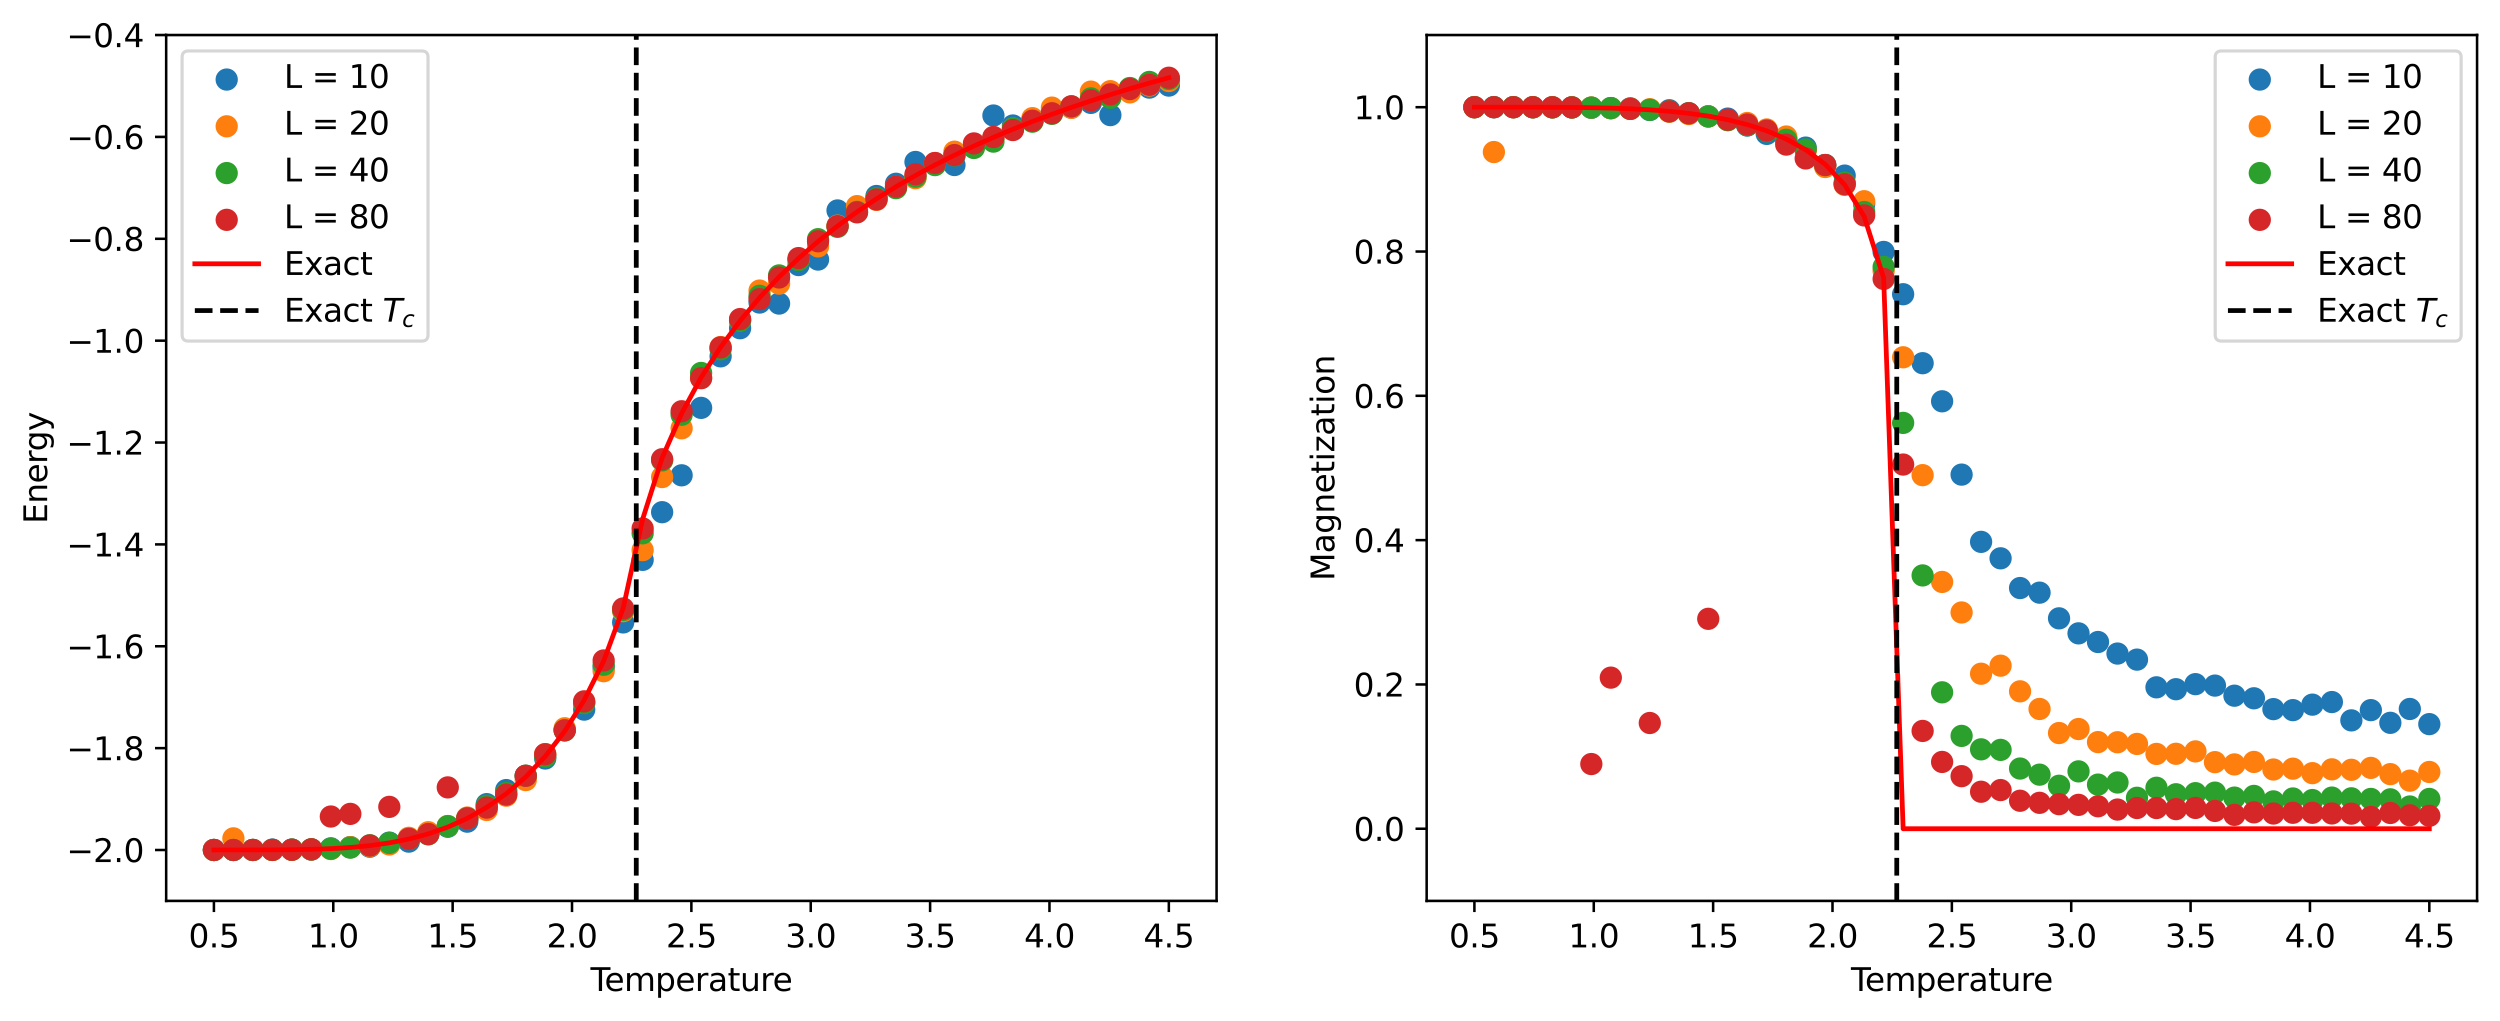 <?xml version="1.0" encoding="utf-8" standalone="no"?>
<!DOCTYPE svg PUBLIC "-//W3C//DTD SVG 1.1//EN"
  "http://www.w3.org/Graphics/SVG/1.1/DTD/svg11.dtd">
<svg xmlns:xlink="http://www.w3.org/1999/xlink" width="784.761pt" height="320.355pt" viewBox="0 0 784.761 320.355" xmlns="http://www.w3.org/2000/svg" version="1.1">
 <defs>
  <style type="text/css">*{stroke-linejoin: round; stroke-linecap: butt}</style>
 </defs>
 <g id="figure_1">
  <g id="patch_1">
   <path d="M 0 320.355 
L 784.761 320.355 
L 784.761 0 
L 0 0 
z
" style="fill: #ffffff"/>
  </g>
  <g id="axes_1">
   <g id="patch_2">
    <path d="M 52.161 282.799 
L 381.888 282.799 
L 381.888 10.999 
L 52.161 10.999 
z
" style="fill: #ffffff"/>
   </g>
   <g id="PathCollection_1">
    <defs>
     <path id="m72dd0f60e7" d="M 0 3 
C 0.796 3 1.559 2.684 2.121 2.121 
C 2.684 1.559 3 0.796 3 0 
C 3 -0.796 2.684 -1.559 2.121 -2.121 
C 1.559 -2.684 0.796 -3 0 -3 
C -0.796 -3 -1.559 -2.684 -2.121 -2.121 
C -2.684 -1.559 -3 -0.796 -3 0 
C -3 0.796 -2.684 1.559 -2.121 2.121 
C -1.559 2.684 -0.796 3 0 3 
z
" style="stroke: #1f77b4"/>
    </defs>
    <g clip-path="url(#pf3f4a26a58)">
     <use xlink:href="#m72dd0f60e7" x="67.149" y="266.811" style="fill: #1f77b4; stroke: #1f77b4"/>
     <use xlink:href="#m72dd0f60e7" x="73.266" y="266.811" style="fill: #1f77b4; stroke: #1f77b4"/>
     <use xlink:href="#m72dd0f60e7" x="79.383" y="266.811" style="fill: #1f77b4; stroke: #1f77b4"/>
     <use xlink:href="#m72dd0f60e7" x="85.501" y="266.683" style="fill: #1f77b4; stroke: #1f77b4"/>
     <use xlink:href="#m72dd0f60e7" x="91.618" y="266.683" style="fill: #1f77b4; stroke: #1f77b4"/>
     <use xlink:href="#m72dd0f60e7" x="97.735" y="266.683" style="fill: #1f77b4; stroke: #1f77b4"/>
     <use xlink:href="#m72dd0f60e7" x="103.853" y="266.299" style="fill: #1f77b4; stroke: #1f77b4"/>
     <use xlink:href="#m72dd0f60e7" x="109.97" y="265.916" style="fill: #1f77b4; stroke: #1f77b4"/>
     <use xlink:href="#m72dd0f60e7" x="116.088" y="265.788" style="fill: #1f77b4; stroke: #1f77b4"/>
     <use xlink:href="#m72dd0f60e7" x="122.205" y="264.509" style="fill: #1f77b4; stroke: #1f77b4"/>
     <use xlink:href="#m72dd0f60e7" x="128.322" y="264.189" style="fill: #1f77b4; stroke: #1f77b4"/>
     <use xlink:href="#m72dd0f60e7" x="134.44" y="261.631" style="fill: #1f77b4; stroke: #1f77b4"/>
     <use xlink:href="#m72dd0f60e7" x="140.557" y="259.52" style="fill: #1f77b4; stroke: #1f77b4"/>
     <use xlink:href="#m72dd0f60e7" x="146.675" y="257.922" style="fill: #1f77b4; stroke: #1f77b4"/>
     <use xlink:href="#m72dd0f60e7" x="152.792" y="252.422" style="fill: #1f77b4; stroke: #1f77b4"/>
     <use xlink:href="#m72dd0f60e7" x="158.909" y="248.009" style="fill: #1f77b4; stroke: #1f77b4"/>
     <use xlink:href="#m72dd0f60e7" x="165.027" y="243.596" style="fill: #1f77b4; stroke: #1f77b4"/>
     <use xlink:href="#m72dd0f60e7" x="171.144" y="238.096" style="fill: #1f77b4; stroke: #1f77b4"/>
     <use xlink:href="#m72dd0f60e7" x="177.262" y="229.079" style="fill: #1f77b4; stroke: #1f77b4"/>
     <use xlink:href="#m72dd0f60e7" x="183.379" y="222.747" style="fill: #1f77b4; stroke: #1f77b4"/>
     <use xlink:href="#m72dd0f60e7" x="189.496" y="209.573" style="fill: #1f77b4; stroke: #1f77b4"/>
     <use xlink:href="#m72dd0f60e7" x="195.614" y="195.376" style="fill: #1f77b4; stroke: #1f77b4"/>
     <use xlink:href="#m72dd0f60e7" x="201.731" y="175.742" style="fill: #1f77b4; stroke: #1f77b4"/>
     <use xlink:href="#m72dd0f60e7" x="207.848" y="160.777" style="fill: #1f77b4; stroke: #1f77b4"/>
     <use xlink:href="#m72dd0f60e7" x="213.966" y="149.202" style="fill: #1f77b4; stroke: #1f77b4"/>
     <use xlink:href="#m72dd0f60e7" x="220.083" y="128.033" style="fill: #1f77b4; stroke: #1f77b4"/>
     <use xlink:href="#m72dd0f60e7" x="226.201" y="111.853" style="fill: #1f77b4; stroke: #1f77b4"/>
     <use xlink:href="#m72dd0f60e7" x="232.318" y="103.028" style="fill: #1f77b4; stroke: #1f77b4"/>
     <use xlink:href="#m72dd0f60e7" x="238.435" y="94.969" style="fill: #1f77b4; stroke: #1f77b4"/>
     <use xlink:href="#m72dd0f60e7" x="244.553" y="95.289" style="fill: #1f77b4; stroke: #1f77b4"/>
     <use xlink:href="#m72dd0f60e7" x="250.67" y="83.202" style="fill: #1f77b4; stroke: #1f77b4"/>
     <use xlink:href="#m72dd0f60e7" x="256.788" y="81.475" style="fill: #1f77b4; stroke: #1f77b4"/>
     <use xlink:href="#m72dd0f60e7" x="262.905" y="66.063" style="fill: #1f77b4; stroke: #1f77b4"/>
     <use xlink:href="#m72dd0f60e7" x="269.022" y="65.679" style="fill: #1f77b4; stroke: #1f77b4"/>
     <use xlink:href="#m72dd0f60e7" x="275.14" y="61.522" style="fill: #1f77b4; stroke: #1f77b4"/>
     <use xlink:href="#m72dd0f60e7" x="281.257" y="57.685" style="fill: #1f77b4; stroke: #1f77b4"/>
     <use xlink:href="#m72dd0f60e7" x="287.375" y="50.842" style="fill: #1f77b4; stroke: #1f77b4"/>
     <use xlink:href="#m72dd0f60e7" x="293.492" y="51.545" style="fill: #1f77b4; stroke: #1f77b4"/>
     <use xlink:href="#m72dd0f60e7" x="299.609" y="51.801" style="fill: #1f77b4; stroke: #1f77b4"/>
     <use xlink:href="#m72dd0f60e7" x="305.727" y="45.598" style="fill: #1f77b4; stroke: #1f77b4"/>
     <use xlink:href="#m72dd0f60e7" x="311.844" y="36.261" style="fill: #1f77b4; stroke: #1f77b4"/>
     <use xlink:href="#m72dd0f60e7" x="317.961" y="39.394" style="fill: #1f77b4; stroke: #1f77b4"/>
     <use xlink:href="#m72dd0f60e7" x="324.079" y="37.859" style="fill: #1f77b4; stroke: #1f77b4"/>
     <use xlink:href="#m72dd0f60e7" x="330.196" y="34.982" style="fill: #1f77b4; stroke: #1f77b4"/>
     <use xlink:href="#m72dd0f60e7" x="336.314" y="33.766" style="fill: #1f77b4; stroke: #1f77b4"/>
     <use xlink:href="#m72dd0f60e7" x="342.431" y="32.296" style="fill: #1f77b4; stroke: #1f77b4"/>
     <use xlink:href="#m72dd0f60e7" x="348.548" y="36.133" style="fill: #1f77b4; stroke: #1f77b4"/>
     <use xlink:href="#m72dd0f60e7" x="354.666" y="28.011" style="fill: #1f77b4; stroke: #1f77b4"/>
     <use xlink:href="#m72dd0f60e7" x="360.783" y="27.499" style="fill: #1f77b4; stroke: #1f77b4"/>
     <use xlink:href="#m72dd0f60e7" x="366.901" y="26.86" style="fill: #1f77b4; stroke: #1f77b4"/>
    </g>
   </g>
   <g id="PathCollection_2">
    <defs>
     <path id="m065cd0a0f9" d="M 0 3 
C 0.796 3 1.559 2.684 2.121 2.121 
C 2.684 1.559 3 0.796 3 0 
C 3 -0.796 2.684 -1.559 2.121 -2.121 
C 1.559 -2.684 0.796 -3 0 -3 
C -0.796 -3 -1.559 -2.684 -2.121 -2.121 
C -2.684 -1.559 -3 -0.796 -3 0 
C -3 0.796 -2.684 1.559 -2.121 2.121 
C -1.559 2.684 -0.796 3 0 3 
z
" style="stroke: #ff7f0e"/>
    </defs>
    <g clip-path="url(#pf3f4a26a58)">
     <use xlink:href="#m065cd0a0f9" x="67.149" y="266.811" style="fill: #ff7f0e; stroke: #ff7f0e"/>
     <use xlink:href="#m065cd0a0f9" x="73.266" y="263.166" style="fill: #ff7f0e; stroke: #ff7f0e"/>
     <use xlink:href="#m065cd0a0f9" x="79.383" y="266.811" style="fill: #ff7f0e; stroke: #ff7f0e"/>
     <use xlink:href="#m065cd0a0f9" x="85.501" y="266.811" style="fill: #ff7f0e; stroke: #ff7f0e"/>
     <use xlink:href="#m065cd0a0f9" x="91.618" y="266.747" style="fill: #ff7f0e; stroke: #ff7f0e"/>
     <use xlink:href="#m065cd0a0f9" x="97.735" y="266.651" style="fill: #ff7f0e; stroke: #ff7f0e"/>
     <use xlink:href="#m065cd0a0f9" x="103.853" y="266.523" style="fill: #ff7f0e; stroke: #ff7f0e"/>
     <use xlink:href="#m065cd0a0f9" x="109.97" y="265.916" style="fill: #ff7f0e; stroke: #ff7f0e"/>
     <use xlink:href="#m065cd0a0f9" x="116.088" y="265.596" style="fill: #ff7f0e; stroke: #ff7f0e"/>
     <use xlink:href="#m065cd0a0f9" x="122.205" y="265.084" style="fill: #ff7f0e; stroke: #ff7f0e"/>
     <use xlink:href="#m065cd0a0f9" x="128.322" y="262.99" style="fill: #ff7f0e; stroke: #ff7f0e"/>
     <use xlink:href="#m065cd0a0f9" x="134.44" y="261.231" style="fill: #ff7f0e; stroke: #ff7f0e"/>
     <use xlink:href="#m065cd0a0f9" x="140.557" y="259.281" style="fill: #ff7f0e; stroke: #ff7f0e"/>
     <use xlink:href="#m065cd0a0f9" x="146.675" y="256.626" style="fill: #ff7f0e; stroke: #ff7f0e"/>
     <use xlink:href="#m065cd0a0f9" x="152.792" y="254.26" style="fill: #ff7f0e; stroke: #ff7f0e"/>
     <use xlink:href="#m065cd0a0f9" x="158.909" y="249.768" style="fill: #ff7f0e; stroke: #ff7f0e"/>
     <use xlink:href="#m065cd0a0f9" x="165.027" y="244.875" style="fill: #ff7f0e; stroke: #ff7f0e"/>
     <use xlink:href="#m065cd0a0f9" x="171.144" y="236.721" style="fill: #ff7f0e; stroke: #ff7f0e"/>
     <use xlink:href="#m065cd0a0f9" x="177.262" y="228.599" style="fill: #ff7f0e; stroke: #ff7f0e"/>
     <use xlink:href="#m065cd0a0f9" x="183.379" y="220.573" style="fill: #ff7f0e; stroke: #ff7f0e"/>
     <use xlink:href="#m065cd0a0f9" x="189.496" y="210.692" style="fill: #ff7f0e; stroke: #ff7f0e"/>
     <use xlink:href="#m065cd0a0f9" x="195.614" y="191.858" style="fill: #ff7f0e; stroke: #ff7f0e"/>
     <use xlink:href="#m065cd0a0f9" x="201.731" y="172.688" style="fill: #ff7f0e; stroke: #ff7f0e"/>
     <use xlink:href="#m065cd0a0f9" x="207.848" y="149.745" style="fill: #ff7f0e; stroke: #ff7f0e"/>
     <use xlink:href="#m065cd0a0f9" x="213.966" y="134.444" style="fill: #ff7f0e; stroke: #ff7f0e"/>
     <use xlink:href="#m065cd0a0f9" x="220.083" y="118.584" style="fill: #ff7f0e; stroke: #ff7f0e"/>
     <use xlink:href="#m065cd0a0f9" x="226.201" y="108.943" style="fill: #ff7f0e; stroke: #ff7f0e"/>
     <use xlink:href="#m065cd0a0f9" x="232.318" y="100.581" style="fill: #ff7f0e; stroke: #ff7f0e"/>
     <use xlink:href="#m065cd0a0f9" x="238.435" y="91.212" style="fill: #ff7f0e; stroke: #ff7f0e"/>
     <use xlink:href="#m065cd0a0f9" x="244.553" y="89.038" style="fill: #ff7f0e; stroke: #ff7f0e"/>
     <use xlink:href="#m065cd0a0f9" x="250.67" y="81.491" style="fill: #ff7f0e; stroke: #ff7f0e"/>
     <use xlink:href="#m065cd0a0f9" x="256.788" y="77.334" style="fill: #ff7f0e; stroke: #ff7f0e"/>
     <use xlink:href="#m065cd0a0f9" x="262.905" y="70.811" style="fill: #ff7f0e; stroke: #ff7f0e"/>
     <use xlink:href="#m065cd0a0f9" x="269.022" y="64.704" style="fill: #ff7f0e; stroke: #ff7f0e"/>
     <use xlink:href="#m065cd0a0f9" x="275.14" y="62.737" style="fill: #ff7f0e; stroke: #ff7f0e"/>
     <use xlink:href="#m065cd0a0f9" x="281.257" y="58.676" style="fill: #ff7f0e; stroke: #ff7f0e"/>
     <use xlink:href="#m065cd0a0f9" x="287.375" y="55.942" style="fill: #ff7f0e; stroke: #ff7f0e"/>
     <use xlink:href="#m065cd0a0f9" x="293.492" y="51.21" style="fill: #ff7f0e; stroke: #ff7f0e"/>
     <use xlink:href="#m065cd0a0f9" x="299.609" y="47.612" style="fill: #ff7f0e; stroke: #ff7f0e"/>
     <use xlink:href="#m065cd0a0f9" x="305.727" y="45.838" style="fill: #ff7f0e; stroke: #ff7f0e"/>
     <use xlink:href="#m065cd0a0f9" x="311.844" y="43.184" style="fill: #ff7f0e; stroke: #ff7f0e"/>
     <use xlink:href="#m065cd0a0f9" x="317.961" y="40.37" style="fill: #ff7f0e; stroke: #ff7f0e"/>
     <use xlink:href="#m065cd0a0f9" x="324.079" y="37.092" style="fill: #ff7f0e; stroke: #ff7f0e"/>
     <use xlink:href="#m065cd0a0f9" x="330.196" y="33.782" style="fill: #ff7f0e; stroke: #ff7f0e"/>
     <use xlink:href="#m065cd0a0f9" x="336.314" y="33.862" style="fill: #ff7f0e; stroke: #ff7f0e"/>
     <use xlink:href="#m065cd0a0f9" x="342.431" y="28.762" style="fill: #ff7f0e; stroke: #ff7f0e"/>
     <use xlink:href="#m065cd0a0f9" x="348.548" y="28.618" style="fill: #ff7f0e; stroke: #ff7f0e"/>
     <use xlink:href="#m065cd0a0f9" x="354.666" y="29.002" style="fill: #ff7f0e; stroke: #ff7f0e"/>
     <use xlink:href="#m065cd0a0f9" x="360.783" y="26.876" style="fill: #ff7f0e; stroke: #ff7f0e"/>
     <use xlink:href="#m065cd0a0f9" x="366.901" y="25.437" style="fill: #ff7f0e; stroke: #ff7f0e"/>
    </g>
   </g>
   <g id="PathCollection_3">
    <defs>
     <path id="mcdcef128ac" d="M 0 3 
C 0.796 3 1.559 2.684 2.121 2.121 
C 2.684 1.559 3 0.796 3 0 
C 3 -0.796 2.684 -1.559 2.121 -2.121 
C 1.559 -2.684 0.796 -3 0 -3 
C -0.796 -3 -1.559 -2.684 -2.121 -2.121 
C -2.684 -1.559 -3 -0.796 -3 0 
C -3 0.796 -2.684 1.559 -2.121 2.121 
C -1.559 2.684 -0.796 3 0 3 
z
" style="stroke: #2ca02c"/>
    </defs>
    <g clip-path="url(#pf3f4a26a58)">
     <use xlink:href="#mcdcef128ac" x="67.149" y="266.811" style="fill: #2ca02c; stroke: #2ca02c"/>
     <use xlink:href="#mcdcef128ac" x="73.266" y="266.811" style="fill: #2ca02c; stroke: #2ca02c"/>
     <use xlink:href="#mcdcef128ac" x="79.383" y="266.803" style="fill: #2ca02c; stroke: #2ca02c"/>
     <use xlink:href="#mcdcef128ac" x="85.501" y="266.787" style="fill: #2ca02c; stroke: #2ca02c"/>
     <use xlink:href="#mcdcef128ac" x="91.618" y="266.699" style="fill: #2ca02c; stroke: #2ca02c"/>
     <use xlink:href="#mcdcef128ac" x="97.735" y="266.611" style="fill: #2ca02c; stroke: #2ca02c"/>
     <use xlink:href="#mcdcef128ac" x="103.853" y="266.431" style="fill: #2ca02c; stroke: #2ca02c"/>
     <use xlink:href="#mcdcef128ac" x="109.97" y="266.08" style="fill: #2ca02c; stroke: #2ca02c"/>
     <use xlink:href="#mcdcef128ac" x="116.088" y="265.324" style="fill: #2ca02c; stroke: #2ca02c"/>
     <use xlink:href="#mcdcef128ac" x="122.205" y="264.597" style="fill: #2ca02c; stroke: #2ca02c"/>
     <use xlink:href="#mcdcef128ac" x="128.322" y="263.393" style="fill: #2ca02c; stroke: #2ca02c"/>
     <use xlink:href="#mcdcef128ac" x="134.44" y="261.903" style="fill: #2ca02c; stroke: #2ca02c"/>
     <use xlink:href="#mcdcef128ac" x="140.557" y="259.348" style="fill: #2ca02c; stroke: #2ca02c"/>
     <use xlink:href="#mcdcef128ac" x="146.675" y="256.862" style="fill: #2ca02c; stroke: #2ca02c"/>
     <use xlink:href="#mcdcef128ac" x="152.792" y="252.925" style="fill: #2ca02c; stroke: #2ca02c"/>
     <use xlink:href="#mcdcef128ac" x="158.909" y="248.924" style="fill: #2ca02c; stroke: #2ca02c"/>
     <use xlink:href="#mcdcef128ac" x="165.027" y="243.484" style="fill: #2ca02c; stroke: #2ca02c"/>
     <use xlink:href="#mcdcef128ac" x="171.144" y="237.525" style="fill: #2ca02c; stroke: #2ca02c"/>
     <use xlink:href="#mcdcef128ac" x="177.262" y="229.295" style="fill: #2ca02c; stroke: #2ca02c"/>
     <use xlink:href="#mcdcef128ac" x="183.379" y="220.737" style="fill: #2ca02c; stroke: #2ca02c"/>
     <use xlink:href="#mcdcef128ac" x="189.496" y="208.682" style="fill: #2ca02c; stroke: #2ca02c"/>
     <use xlink:href="#mcdcef128ac" x="195.614" y="191.454" style="fill: #2ca02c; stroke: #2ca02c"/>
     <use xlink:href="#mcdcef128ac" x="201.731" y="167.408" style="fill: #2ca02c; stroke: #2ca02c"/>
     <use xlink:href="#mcdcef128ac" x="207.848" y="144.521" style="fill: #2ca02c; stroke: #2ca02c"/>
     <use xlink:href="#mcdcef128ac" x="213.966" y="130.2" style="fill: #2ca02c; stroke: #2ca02c"/>
     <use xlink:href="#mcdcef128ac" x="220.083" y="117.073" style="fill: #2ca02c; stroke: #2ca02c"/>
     <use xlink:href="#mcdcef128ac" x="226.201" y="109.647" style="fill: #2ca02c; stroke: #2ca02c"/>
     <use xlink:href="#mcdcef128ac" x="232.318" y="100.669" style="fill: #2ca02c; stroke: #2ca02c"/>
     <use xlink:href="#mcdcef128ac" x="238.435" y="92.847" style="fill: #2ca02c; stroke: #2ca02c"/>
     <use xlink:href="#mcdcef128ac" x="244.553" y="86.452" style="fill: #2ca02c; stroke: #2ca02c"/>
     <use xlink:href="#mcdcef128ac" x="250.67" y="81.643" style="fill: #2ca02c; stroke: #2ca02c"/>
     <use xlink:href="#mcdcef128ac" x="256.788" y="75.08" style="fill: #2ca02c; stroke: #2ca02c"/>
     <use xlink:href="#mcdcef128ac" x="262.905" y="71.211" style="fill: #2ca02c; stroke: #2ca02c"/>
     <use xlink:href="#mcdcef128ac" x="269.022" y="66.514" style="fill: #2ca02c; stroke: #2ca02c"/>
     <use xlink:href="#mcdcef128ac" x="275.14" y="62.226" style="fill: #2ca02c; stroke: #2ca02c"/>
     <use xlink:href="#mcdcef128ac" x="281.257" y="59.072" style="fill: #2ca02c; stroke: #2ca02c"/>
     <use xlink:href="#mcdcef128ac" x="287.375" y="55.459" style="fill: #2ca02c; stroke: #2ca02c"/>
     <use xlink:href="#mcdcef128ac" x="293.492" y="51.825" style="fill: #2ca02c; stroke: #2ca02c"/>
     <use xlink:href="#mcdcef128ac" x="299.609" y="48.787" style="fill: #2ca02c; stroke: #2ca02c"/>
     <use xlink:href="#mcdcef128ac" x="305.727" y="46.449" style="fill: #2ca02c; stroke: #2ca02c"/>
     <use xlink:href="#mcdcef128ac" x="311.844" y="44.451" style="fill: #2ca02c; stroke: #2ca02c"/>
     <use xlink:href="#mcdcef128ac" x="317.961" y="40.326" style="fill: #2ca02c; stroke: #2ca02c"/>
     <use xlink:href="#mcdcef128ac" x="324.079" y="38.199" style="fill: #2ca02c; stroke: #2ca02c"/>
     <use xlink:href="#mcdcef128ac" x="330.196" y="35.737" style="fill: #2ca02c; stroke: #2ca02c"/>
     <use xlink:href="#mcdcef128ac" x="336.314" y="33.387" style="fill: #2ca02c; stroke: #2ca02c"/>
     <use xlink:href="#mcdcef128ac" x="342.431" y="30.873" style="fill: #2ca02c; stroke: #2ca02c"/>
     <use xlink:href="#mcdcef128ac" x="348.548" y="30.697" style="fill: #2ca02c; stroke: #2ca02c"/>
     <use xlink:href="#mcdcef128ac" x="354.666" y="27.627" style="fill: #2ca02c; stroke: #2ca02c"/>
     <use xlink:href="#mcdcef128ac" x="360.783" y="25.72" style="fill: #2ca02c; stroke: #2ca02c"/>
     <use xlink:href="#mcdcef128ac" x="366.901" y="24.797" style="fill: #2ca02c; stroke: #2ca02c"/>
    </g>
   </g>
   <g id="PathCollection_4">
    <defs>
     <path id="mc338ecc523" d="M 0 3 
C 0.796 3 1.559 2.684 2.121 2.121 
C 2.684 1.559 3 0.796 3 0 
C 3 -0.796 2.684 -1.559 2.121 -2.121 
C 1.559 -2.684 0.796 -3 0 -3 
C -0.796 -3 -1.559 -2.684 -2.121 -2.121 
C -2.684 -1.559 -3 -0.796 -3 0 
C -3 0.796 -2.684 1.559 -2.121 2.121 
C -1.559 2.684 -0.796 3 0 3 
z
" style="stroke: #d62728"/>
    </defs>
    <g clip-path="url(#pf3f4a26a58)">
     <use xlink:href="#mc338ecc523" x="67.149" y="266.811" style="fill: #d62728; stroke: #d62728"/>
     <use xlink:href="#mc338ecc523" x="73.266" y="266.811" style="fill: #d62728; stroke: #d62728"/>
     <use xlink:href="#mc338ecc523" x="79.383" y="266.797" style="fill: #d62728; stroke: #d62728"/>
     <use xlink:href="#mc338ecc523" x="85.501" y="266.789" style="fill: #d62728; stroke: #d62728"/>
     <use xlink:href="#mc338ecc523" x="91.618" y="266.745" style="fill: #d62728; stroke: #d62728"/>
     <use xlink:href="#mc338ecc523" x="97.735" y="266.599" style="fill: #d62728; stroke: #d62728"/>
     <use xlink:href="#mc338ecc523" x="103.853" y="256.312" style="fill: #d62728; stroke: #d62728"/>
     <use xlink:href="#mc338ecc523" x="109.97" y="255.482" style="fill: #d62728; stroke: #d62728"/>
     <use xlink:href="#mc338ecc523" x="116.088" y="265.41" style="fill: #d62728; stroke: #d62728"/>
     <use xlink:href="#mc338ecc523" x="122.205" y="253.277" style="fill: #d62728; stroke: #d62728"/>
     <use xlink:href="#mc338ecc523" x="128.322" y="263.327" style="fill: #d62728; stroke: #d62728"/>
     <use xlink:href="#mc338ecc523" x="134.44" y="261.821" style="fill: #d62728; stroke: #d62728"/>
     <use xlink:href="#mc338ecc523" x="140.557" y="247.168" style="fill: #d62728; stroke: #d62728"/>
     <use xlink:href="#mc338ecc523" x="146.675" y="256.922" style="fill: #d62728; stroke: #d62728"/>
     <use xlink:href="#mc338ecc523" x="152.792" y="253.523" style="fill: #d62728; stroke: #d62728"/>
     <use xlink:href="#mc338ecc523" x="158.909" y="249.432" style="fill: #d62728; stroke: #d62728"/>
     <use xlink:href="#mc338ecc523" x="165.027" y="243.529" style="fill: #d62728; stroke: #d62728"/>
     <use xlink:href="#mc338ecc523" x="171.144" y="236.751" style="fill: #d62728; stroke: #d62728"/>
     <use xlink:href="#mc338ecc523" x="177.262" y="229.243" style="fill: #d62728; stroke: #d62728"/>
     <use xlink:href="#mc338ecc523" x="183.379" y="220.156" style="fill: #d62728; stroke: #d62728"/>
     <use xlink:href="#mc338ecc523" x="189.496" y="207.324" style="fill: #d62728; stroke: #d62728"/>
     <use xlink:href="#mc338ecc523" x="195.614" y="191.001" style="fill: #d62728; stroke: #d62728"/>
     <use xlink:href="#mc338ecc523" x="201.731" y="165.885" style="fill: #d62728; stroke: #d62728"/>
     <use xlink:href="#mc338ecc523" x="207.848" y="144.154" style="fill: #d62728; stroke: #d62728"/>
     <use xlink:href="#mc338ecc523" x="213.966" y="129.094" style="fill: #d62728; stroke: #d62728"/>
     <use xlink:href="#mc338ecc523" x="220.083" y="118.72" style="fill: #d62728; stroke: #d62728"/>
     <use xlink:href="#mc338ecc523" x="226.201" y="109.043" style="fill: #d62728; stroke: #d62728"/>
     <use xlink:href="#mc338ecc523" x="232.318" y="100.157" style="fill: #d62728; stroke: #d62728"/>
     <use xlink:href="#mc338ecc523" x="238.435" y="93.901" style="fill: #d62728; stroke: #d62728"/>
     <use xlink:href="#mc338ecc523" x="244.553" y="87.109" style="fill: #d62728; stroke: #d62728"/>
     <use xlink:href="#mc338ecc523" x="250.67" y="81.014" style="fill: #d62728; stroke: #d62728"/>
     <use xlink:href="#mc338ecc523" x="256.788" y="75.737" style="fill: #d62728; stroke: #d62728"/>
     <use xlink:href="#mc338ecc523" x="262.905" y="70.982" style="fill: #d62728; stroke: #d62728"/>
     <use xlink:href="#mc338ecc523" x="269.022" y="66.655" style="fill: #d62728; stroke: #d62728"/>
     <use xlink:href="#mc338ecc523" x="275.14" y="62.626" style="fill: #d62728; stroke: #d62728"/>
     <use xlink:href="#mc338ecc523" x="281.257" y="58.601" style="fill: #d62728; stroke: #d62728"/>
     <use xlink:href="#mc338ecc523" x="287.375" y="54.703" style="fill: #d62728; stroke: #d62728"/>
     <use xlink:href="#mc338ecc523" x="293.492" y="51.163" style="fill: #d62728; stroke: #d62728"/>
     <use xlink:href="#mc338ecc523" x="299.609" y="48.695" style="fill: #d62728; stroke: #d62728"/>
     <use xlink:href="#mc338ecc523" x="305.727" y="45.024" style="fill: #d62728; stroke: #d62728"/>
     <use xlink:href="#mc338ecc523" x="311.844" y="43" style="fill: #d62728; stroke: #d62728"/>
     <use xlink:href="#mc338ecc523" x="317.961" y="40.82" style="fill: #d62728; stroke: #d62728"/>
     <use xlink:href="#mc338ecc523" x="324.079" y="37.894" style="fill: #d62728; stroke: #d62728"/>
     <use xlink:href="#mc338ecc523" x="330.196" y="35.547" style="fill: #d62728; stroke: #d62728"/>
     <use xlink:href="#mc338ecc523" x="336.314" y="33.391" style="fill: #d62728; stroke: #d62728"/>
     <use xlink:href="#mc338ecc523" x="342.431" y="31.519" style="fill: #d62728; stroke: #d62728"/>
     <use xlink:href="#mc338ecc523" x="348.548" y="29.635" style="fill: #d62728; stroke: #d62728"/>
     <use xlink:href="#mc338ecc523" x="354.666" y="27.955" style="fill: #d62728; stroke: #d62728"/>
     <use xlink:href="#mc338ecc523" x="360.783" y="26.624" style="fill: #d62728; stroke: #d62728"/>
     <use xlink:href="#mc338ecc523" x="366.901" y="24.402" style="fill: #d62728; stroke: #d62728"/>
    </g>
   </g>
   <g id="matplotlib.axis_1">
    <g id="xtick_1">
     <g id="line2d_1">
      <defs>
       <path id="me060b638eb" d="M 0 0 
L 0 3.5 
" style="stroke: #000000; stroke-width: 0.8"/>
      </defs>
      <g>
       <use xlink:href="#me060b638eb" x="67.149" y="282.799" style="stroke: #000000; stroke-width: 0.8"/>
      </g>
     </g>
     <g id="text_1">
      <!-- 0.5 -->
      <g transform="translate(59.197 297.398) scale(0.1 -0.1)">
       <defs>
        <path id="DejaVuSans-30" d="M 2034 4250 
Q 1547 4250 1301 3770 
Q 1056 3291 1056 2328 
Q 1056 1369 1301 889 
Q 1547 409 2034 409 
Q 2525 409 2770 889 
Q 3016 1369 3016 2328 
Q 3016 3291 2770 3770 
Q 2525 4250 2034 4250 
z
M 2034 4750 
Q 2819 4750 3233 4129 
Q 3647 3509 3647 2328 
Q 3647 1150 3233 529 
Q 2819 -91 2034 -91 
Q 1250 -91 836 529 
Q 422 1150 422 2328 
Q 422 3509 836 4129 
Q 1250 4750 2034 4750 
z
" transform="scale(0.016)"/>
        <path id="DejaVuSans-2e" d="M 684 794 
L 1344 794 
L 1344 0 
L 684 0 
L 684 794 
z
" transform="scale(0.016)"/>
        <path id="DejaVuSans-35" d="M 691 4666 
L 3169 4666 
L 3169 4134 
L 1269 4134 
L 1269 2991 
Q 1406 3038 1543 3061 
Q 1681 3084 1819 3084 
Q 2600 3084 3056 2656 
Q 3513 2228 3513 1497 
Q 3513 744 3044 326 
Q 2575 -91 1722 -91 
Q 1428 -91 1123 -41 
Q 819 9 494 109 
L 494 744 
Q 775 591 1075 516 
Q 1375 441 1709 441 
Q 2250 441 2565 725 
Q 2881 1009 2881 1497 
Q 2881 1984 2565 2268 
Q 2250 2553 1709 2553 
Q 1456 2553 1204 2497 
Q 953 2441 691 2322 
L 691 4666 
z
" transform="scale(0.016)"/>
       </defs>
       <use xlink:href="#DejaVuSans-30"/>
       <use xlink:href="#DejaVuSans-2e" x="63.623"/>
       <use xlink:href="#DejaVuSans-35" x="95.41"/>
      </g>
     </g>
    </g>
    <g id="xtick_2">
     <g id="line2d_2">
      <g>
       <use xlink:href="#me060b638eb" x="104.618" y="282.799" style="stroke: #000000; stroke-width: 0.8"/>
      </g>
     </g>
     <g id="text_2">
      <!-- 1.0 -->
      <g transform="translate(96.666 297.398) scale(0.1 -0.1)">
       <defs>
        <path id="DejaVuSans-31" d="M 794 531 
L 1825 531 
L 1825 4091 
L 703 3866 
L 703 4441 
L 1819 4666 
L 2450 4666 
L 2450 531 
L 3481 531 
L 3481 0 
L 794 0 
L 794 531 
z
" transform="scale(0.016)"/>
       </defs>
       <use xlink:href="#DejaVuSans-31"/>
       <use xlink:href="#DejaVuSans-2e" x="63.623"/>
       <use xlink:href="#DejaVuSans-30" x="95.41"/>
      </g>
     </g>
    </g>
    <g id="xtick_3">
     <g id="line2d_3">
      <g>
       <use xlink:href="#me060b638eb" x="142.087" y="282.799" style="stroke: #000000; stroke-width: 0.8"/>
      </g>
     </g>
     <g id="text_3">
      <!-- 1.5 -->
      <g transform="translate(134.135 297.398) scale(0.1 -0.1)">
       <use xlink:href="#DejaVuSans-31"/>
       <use xlink:href="#DejaVuSans-2e" x="63.623"/>
       <use xlink:href="#DejaVuSans-35" x="95.41"/>
      </g>
     </g>
    </g>
    <g id="xtick_4">
     <g id="line2d_4">
      <g>
       <use xlink:href="#me060b638eb" x="179.556" y="282.799" style="stroke: #000000; stroke-width: 0.8"/>
      </g>
     </g>
     <g id="text_4">
      <!-- 2.0 -->
      <g transform="translate(171.604 297.398) scale(0.1 -0.1)">
       <defs>
        <path id="DejaVuSans-32" d="M 1228 531 
L 3431 531 
L 3431 0 
L 469 0 
L 469 531 
Q 828 903 1448 1529 
Q 2069 2156 2228 2338 
Q 2531 2678 2651 2914 
Q 2772 3150 2772 3378 
Q 2772 3750 2511 3984 
Q 2250 4219 1831 4219 
Q 1534 4219 1204 4116 
Q 875 4013 500 3803 
L 500 4441 
Q 881 4594 1212 4672 
Q 1544 4750 1819 4750 
Q 2544 4750 2975 4387 
Q 3406 4025 3406 3419 
Q 3406 3131 3298 2873 
Q 3191 2616 2906 2266 
Q 2828 2175 2409 1742 
Q 1991 1309 1228 531 
z
" transform="scale(0.016)"/>
       </defs>
       <use xlink:href="#DejaVuSans-32"/>
       <use xlink:href="#DejaVuSans-2e" x="63.623"/>
       <use xlink:href="#DejaVuSans-30" x="95.41"/>
      </g>
     </g>
    </g>
    <g id="xtick_5">
     <g id="line2d_5">
      <g>
       <use xlink:href="#me060b638eb" x="217.025" y="282.799" style="stroke: #000000; stroke-width: 0.8"/>
      </g>
     </g>
     <g id="text_5">
      <!-- 2.5 -->
      <g transform="translate(209.073 297.398) scale(0.1 -0.1)">
       <use xlink:href="#DejaVuSans-32"/>
       <use xlink:href="#DejaVuSans-2e" x="63.623"/>
       <use xlink:href="#DejaVuSans-35" x="95.41"/>
      </g>
     </g>
    </g>
    <g id="xtick_6">
     <g id="line2d_6">
      <g>
       <use xlink:href="#me060b638eb" x="254.494" y="282.799" style="stroke: #000000; stroke-width: 0.8"/>
      </g>
     </g>
     <g id="text_6">
      <!-- 3.0 -->
      <g transform="translate(246.542 297.398) scale(0.1 -0.1)">
       <defs>
        <path id="DejaVuSans-33" d="M 2597 2516 
Q 3050 2419 3304 2112 
Q 3559 1806 3559 1356 
Q 3559 666 3084 287 
Q 2609 -91 1734 -91 
Q 1441 -91 1130 -33 
Q 819 25 488 141 
L 488 750 
Q 750 597 1062 519 
Q 1375 441 1716 441 
Q 2309 441 2620 675 
Q 2931 909 2931 1356 
Q 2931 1769 2642 2001 
Q 2353 2234 1838 2234 
L 1294 2234 
L 1294 2753 
L 1863 2753 
Q 2328 2753 2575 2939 
Q 2822 3125 2822 3475 
Q 2822 3834 2567 4026 
Q 2313 4219 1838 4219 
Q 1578 4219 1281 4162 
Q 984 4106 628 3988 
L 628 4550 
Q 988 4650 1302 4700 
Q 1616 4750 1894 4750 
Q 2613 4750 3031 4423 
Q 3450 4097 3450 3541 
Q 3450 3153 3228 2886 
Q 3006 2619 2597 2516 
z
" transform="scale(0.016)"/>
       </defs>
       <use xlink:href="#DejaVuSans-33"/>
       <use xlink:href="#DejaVuSans-2e" x="63.623"/>
       <use xlink:href="#DejaVuSans-30" x="95.41"/>
      </g>
     </g>
    </g>
    <g id="xtick_7">
     <g id="line2d_7">
      <g>
       <use xlink:href="#me060b638eb" x="291.963" y="282.799" style="stroke: #000000; stroke-width: 0.8"/>
      </g>
     </g>
     <g id="text_7">
      <!-- 3.5 -->
      <g transform="translate(284.011 297.398) scale(0.1 -0.1)">
       <use xlink:href="#DejaVuSans-33"/>
       <use xlink:href="#DejaVuSans-2e" x="63.623"/>
       <use xlink:href="#DejaVuSans-35" x="95.41"/>
      </g>
     </g>
    </g>
    <g id="xtick_8">
     <g id="line2d_8">
      <g>
       <use xlink:href="#me060b638eb" x="329.432" y="282.799" style="stroke: #000000; stroke-width: 0.8"/>
      </g>
     </g>
     <g id="text_8">
      <!-- 4.0 -->
      <g transform="translate(321.48 297.398) scale(0.1 -0.1)">
       <defs>
        <path id="DejaVuSans-34" d="M 2419 4116 
L 825 1625 
L 2419 1625 
L 2419 4116 
z
M 2253 4666 
L 3047 4666 
L 3047 1625 
L 3713 1625 
L 3713 1100 
L 3047 1100 
L 3047 0 
L 2419 0 
L 2419 1100 
L 313 1100 
L 313 1709 
L 2253 4666 
z
" transform="scale(0.016)"/>
       </defs>
       <use xlink:href="#DejaVuSans-34"/>
       <use xlink:href="#DejaVuSans-2e" x="63.623"/>
       <use xlink:href="#DejaVuSans-30" x="95.41"/>
      </g>
     </g>
    </g>
    <g id="xtick_9">
     <g id="line2d_9">
      <g>
       <use xlink:href="#me060b638eb" x="366.901" y="282.799" style="stroke: #000000; stroke-width: 0.8"/>
      </g>
     </g>
     <g id="text_9">
      <!-- 4.5 -->
      <g transform="translate(358.949 297.398) scale(0.1 -0.1)">
       <use xlink:href="#DejaVuSans-34"/>
       <use xlink:href="#DejaVuSans-2e" x="63.623"/>
       <use xlink:href="#DejaVuSans-35" x="95.41"/>
      </g>
     </g>
    </g>
    <g id="text_10">
     <!-- Temperature -->
     <g transform="translate(185.355 311.076) scale(0.1 -0.1)">
      <defs>
       <path id="DejaVuSans-54" d="M -19 4666 
L 3928 4666 
L 3928 4134 
L 2272 4134 
L 2272 0 
L 1638 0 
L 1638 4134 
L -19 4134 
L -19 4666 
z
" transform="scale(0.016)"/>
       <path id="DejaVuSans-65" d="M 3597 1894 
L 3597 1613 
L 953 1613 
Q 991 1019 1311 708 
Q 1631 397 2203 397 
Q 2534 397 2845 478 
Q 3156 559 3463 722 
L 3463 178 
Q 3153 47 2828 -22 
Q 2503 -91 2169 -91 
Q 1331 -91 842 396 
Q 353 884 353 1716 
Q 353 2575 817 3079 
Q 1281 3584 2069 3584 
Q 2775 3584 3186 3129 
Q 3597 2675 3597 1894 
z
M 3022 2063 
Q 3016 2534 2758 2815 
Q 2500 3097 2075 3097 
Q 1594 3097 1305 2825 
Q 1016 2553 972 2059 
L 3022 2063 
z
" transform="scale(0.016)"/>
       <path id="DejaVuSans-6d" d="M 3328 2828 
Q 3544 3216 3844 3400 
Q 4144 3584 4550 3584 
Q 5097 3584 5394 3201 
Q 5691 2819 5691 2113 
L 5691 0 
L 5113 0 
L 5113 2094 
Q 5113 2597 4934 2840 
Q 4756 3084 4391 3084 
Q 3944 3084 3684 2787 
Q 3425 2491 3425 1978 
L 3425 0 
L 2847 0 
L 2847 2094 
Q 2847 2600 2669 2842 
Q 2491 3084 2119 3084 
Q 1678 3084 1418 2786 
Q 1159 2488 1159 1978 
L 1159 0 
L 581 0 
L 581 3500 
L 1159 3500 
L 1159 2956 
Q 1356 3278 1631 3431 
Q 1906 3584 2284 3584 
Q 2666 3584 2933 3390 
Q 3200 3197 3328 2828 
z
" transform="scale(0.016)"/>
       <path id="DejaVuSans-70" d="M 1159 525 
L 1159 -1331 
L 581 -1331 
L 581 3500 
L 1159 3500 
L 1159 2969 
Q 1341 3281 1617 3432 
Q 1894 3584 2278 3584 
Q 2916 3584 3314 3078 
Q 3713 2572 3713 1747 
Q 3713 922 3314 415 
Q 2916 -91 2278 -91 
Q 1894 -91 1617 61 
Q 1341 213 1159 525 
z
M 3116 1747 
Q 3116 2381 2855 2742 
Q 2594 3103 2138 3103 
Q 1681 3103 1420 2742 
Q 1159 2381 1159 1747 
Q 1159 1113 1420 752 
Q 1681 391 2138 391 
Q 2594 391 2855 752 
Q 3116 1113 3116 1747 
z
" transform="scale(0.016)"/>
       <path id="DejaVuSans-72" d="M 2631 2963 
Q 2534 3019 2420 3045 
Q 2306 3072 2169 3072 
Q 1681 3072 1420 2755 
Q 1159 2438 1159 1844 
L 1159 0 
L 581 0 
L 581 3500 
L 1159 3500 
L 1159 2956 
Q 1341 3275 1631 3429 
Q 1922 3584 2338 3584 
Q 2397 3584 2469 3576 
Q 2541 3569 2628 3553 
L 2631 2963 
z
" transform="scale(0.016)"/>
       <path id="DejaVuSans-61" d="M 2194 1759 
Q 1497 1759 1228 1600 
Q 959 1441 959 1056 
Q 959 750 1161 570 
Q 1363 391 1709 391 
Q 2188 391 2477 730 
Q 2766 1069 2766 1631 
L 2766 1759 
L 2194 1759 
z
M 3341 1997 
L 3341 0 
L 2766 0 
L 2766 531 
Q 2569 213 2275 61 
Q 1981 -91 1556 -91 
Q 1019 -91 701 211 
Q 384 513 384 1019 
Q 384 1609 779 1909 
Q 1175 2209 1959 2209 
L 2766 2209 
L 2766 2266 
Q 2766 2663 2505 2880 
Q 2244 3097 1772 3097 
Q 1472 3097 1187 3025 
Q 903 2953 641 2809 
L 641 3341 
Q 956 3463 1253 3523 
Q 1550 3584 1831 3584 
Q 2591 3584 2966 3190 
Q 3341 2797 3341 1997 
z
" transform="scale(0.016)"/>
       <path id="DejaVuSans-74" d="M 1172 4494 
L 1172 3500 
L 2356 3500 
L 2356 3053 
L 1172 3053 
L 1172 1153 
Q 1172 725 1289 603 
Q 1406 481 1766 481 
L 2356 481 
L 2356 0 
L 1766 0 
Q 1100 0 847 248 
Q 594 497 594 1153 
L 594 3053 
L 172 3053 
L 172 3500 
L 594 3500 
L 594 4494 
L 1172 4494 
z
" transform="scale(0.016)"/>
       <path id="DejaVuSans-75" d="M 544 1381 
L 544 3500 
L 1119 3500 
L 1119 1403 
Q 1119 906 1312 657 
Q 1506 409 1894 409 
Q 2359 409 2629 706 
Q 2900 1003 2900 1516 
L 2900 3500 
L 3475 3500 
L 3475 0 
L 2900 0 
L 2900 538 
Q 2691 219 2414 64 
Q 2138 -91 1772 -91 
Q 1169 -91 856 284 
Q 544 659 544 1381 
z
M 1991 3584 
L 1991 3584 
z
" transform="scale(0.016)"/>
      </defs>
      <use xlink:href="#DejaVuSans-54"/>
      <use xlink:href="#DejaVuSans-65" x="44.084"/>
      <use xlink:href="#DejaVuSans-6d" x="105.607"/>
      <use xlink:href="#DejaVuSans-70" x="203.02"/>
      <use xlink:href="#DejaVuSans-65" x="266.496"/>
      <use xlink:href="#DejaVuSans-72" x="328.02"/>
      <use xlink:href="#DejaVuSans-61" x="369.133"/>
      <use xlink:href="#DejaVuSans-74" x="430.412"/>
      <use xlink:href="#DejaVuSans-75" x="469.621"/>
      <use xlink:href="#DejaVuSans-72" x="533"/>
      <use xlink:href="#DejaVuSans-65" x="571.863"/>
     </g>
    </g>
   </g>
   <g id="matplotlib.axis_2">
    <g id="ytick_1">
     <g id="line2d_10">
      <defs>
       <path id="m33f122cb3e" d="M 0 0 
L -3.5 0 
" style="stroke: #000000; stroke-width: 0.8"/>
      </defs>
      <g>
       <use xlink:href="#m33f122cb3e" x="52.161" y="266.811" style="stroke: #000000; stroke-width: 0.8"/>
      </g>
     </g>
     <g id="text_11">
      <!-- −2.0 -->
      <g transform="translate(20.878 270.61) scale(0.1 -0.1)">
       <defs>
        <path id="DejaVuSans-2212" d="M 678 2272 
L 4684 2272 
L 4684 1741 
L 678 1741 
L 678 2272 
z
" transform="scale(0.016)"/>
       </defs>
       <use xlink:href="#DejaVuSans-2212"/>
       <use xlink:href="#DejaVuSans-32" x="83.789"/>
       <use xlink:href="#DejaVuSans-2e" x="147.412"/>
       <use xlink:href="#DejaVuSans-30" x="179.199"/>
      </g>
     </g>
    </g>
    <g id="ytick_2">
     <g id="line2d_11">
      <g>
       <use xlink:href="#m33f122cb3e" x="52.161" y="234.835" style="stroke: #000000; stroke-width: 0.8"/>
      </g>
     </g>
     <g id="text_12">
      <!-- −1.8 -->
      <g transform="translate(20.878 238.634) scale(0.1 -0.1)">
       <defs>
        <path id="DejaVuSans-38" d="M 2034 2216 
Q 1584 2216 1326 1975 
Q 1069 1734 1069 1313 
Q 1069 891 1326 650 
Q 1584 409 2034 409 
Q 2484 409 2743 651 
Q 3003 894 3003 1313 
Q 3003 1734 2745 1975 
Q 2488 2216 2034 2216 
z
M 1403 2484 
Q 997 2584 770 2862 
Q 544 3141 544 3541 
Q 544 4100 942 4425 
Q 1341 4750 2034 4750 
Q 2731 4750 3128 4425 
Q 3525 4100 3525 3541 
Q 3525 3141 3298 2862 
Q 3072 2584 2669 2484 
Q 3125 2378 3379 2068 
Q 3634 1759 3634 1313 
Q 3634 634 3220 271 
Q 2806 -91 2034 -91 
Q 1263 -91 848 271 
Q 434 634 434 1313 
Q 434 1759 690 2068 
Q 947 2378 1403 2484 
z
M 1172 3481 
Q 1172 3119 1398 2916 
Q 1625 2713 2034 2713 
Q 2441 2713 2670 2916 
Q 2900 3119 2900 3481 
Q 2900 3844 2670 4047 
Q 2441 4250 2034 4250 
Q 1625 4250 1398 4047 
Q 1172 3844 1172 3481 
z
" transform="scale(0.016)"/>
       </defs>
       <use xlink:href="#DejaVuSans-2212"/>
       <use xlink:href="#DejaVuSans-31" x="83.789"/>
       <use xlink:href="#DejaVuSans-2e" x="147.412"/>
       <use xlink:href="#DejaVuSans-38" x="179.199"/>
      </g>
     </g>
    </g>
    <g id="ytick_3">
     <g id="line2d_12">
      <g>
       <use xlink:href="#m33f122cb3e" x="52.161" y="202.858" style="stroke: #000000; stroke-width: 0.8"/>
      </g>
     </g>
     <g id="text_13">
      <!-- −1.6 -->
      <g transform="translate(20.878 206.657) scale(0.1 -0.1)">
       <defs>
        <path id="DejaVuSans-36" d="M 2113 2584 
Q 1688 2584 1439 2293 
Q 1191 2003 1191 1497 
Q 1191 994 1439 701 
Q 1688 409 2113 409 
Q 2538 409 2786 701 
Q 3034 994 3034 1497 
Q 3034 2003 2786 2293 
Q 2538 2584 2113 2584 
z
M 3366 4563 
L 3366 3988 
Q 3128 4100 2886 4159 
Q 2644 4219 2406 4219 
Q 1781 4219 1451 3797 
Q 1122 3375 1075 2522 
Q 1259 2794 1537 2939 
Q 1816 3084 2150 3084 
Q 2853 3084 3261 2657 
Q 3669 2231 3669 1497 
Q 3669 778 3244 343 
Q 2819 -91 2113 -91 
Q 1303 -91 875 529 
Q 447 1150 447 2328 
Q 447 3434 972 4092 
Q 1497 4750 2381 4750 
Q 2619 4750 2861 4703 
Q 3103 4656 3366 4563 
z
" transform="scale(0.016)"/>
       </defs>
       <use xlink:href="#DejaVuSans-2212"/>
       <use xlink:href="#DejaVuSans-31" x="83.789"/>
       <use xlink:href="#DejaVuSans-2e" x="147.412"/>
       <use xlink:href="#DejaVuSans-36" x="179.199"/>
      </g>
     </g>
    </g>
    <g id="ytick_4">
     <g id="line2d_13">
      <g>
       <use xlink:href="#m33f122cb3e" x="52.161" y="170.882" style="stroke: #000000; stroke-width: 0.8"/>
      </g>
     </g>
     <g id="text_14">
      <!-- −1.4 -->
      <g transform="translate(20.878 174.681) scale(0.1 -0.1)">
       <use xlink:href="#DejaVuSans-2212"/>
       <use xlink:href="#DejaVuSans-31" x="83.789"/>
       <use xlink:href="#DejaVuSans-2e" x="147.412"/>
       <use xlink:href="#DejaVuSans-34" x="179.199"/>
      </g>
     </g>
    </g>
    <g id="ytick_5">
     <g id="line2d_14">
      <g>
       <use xlink:href="#m33f122cb3e" x="52.161" y="138.905" style="stroke: #000000; stroke-width: 0.8"/>
      </g>
     </g>
     <g id="text_15">
      <!-- −1.2 -->
      <g transform="translate(20.878 142.704) scale(0.1 -0.1)">
       <use xlink:href="#DejaVuSans-2212"/>
       <use xlink:href="#DejaVuSans-31" x="83.789"/>
       <use xlink:href="#DejaVuSans-2e" x="147.412"/>
       <use xlink:href="#DejaVuSans-32" x="179.199"/>
      </g>
     </g>
    </g>
    <g id="ytick_6">
     <g id="line2d_15">
      <g>
       <use xlink:href="#m33f122cb3e" x="52.161" y="106.929" style="stroke: #000000; stroke-width: 0.8"/>
      </g>
     </g>
     <g id="text_16">
      <!-- −1.0 -->
      <g transform="translate(20.878 110.728) scale(0.1 -0.1)">
       <use xlink:href="#DejaVuSans-2212"/>
       <use xlink:href="#DejaVuSans-31" x="83.789"/>
       <use xlink:href="#DejaVuSans-2e" x="147.412"/>
       <use xlink:href="#DejaVuSans-30" x="179.199"/>
      </g>
     </g>
    </g>
    <g id="ytick_7">
     <g id="line2d_16">
      <g>
       <use xlink:href="#m33f122cb3e" x="52.161" y="74.952" style="stroke: #000000; stroke-width: 0.8"/>
      </g>
     </g>
     <g id="text_17">
      <!-- −0.8 -->
      <g transform="translate(20.878 78.751) scale(0.1 -0.1)">
       <use xlink:href="#DejaVuSans-2212"/>
       <use xlink:href="#DejaVuSans-30" x="83.789"/>
       <use xlink:href="#DejaVuSans-2e" x="147.412"/>
       <use xlink:href="#DejaVuSans-38" x="179.199"/>
      </g>
     </g>
    </g>
    <g id="ytick_8">
     <g id="line2d_17">
      <g>
       <use xlink:href="#m33f122cb3e" x="52.161" y="42.976" style="stroke: #000000; stroke-width: 0.8"/>
      </g>
     </g>
     <g id="text_18">
      <!-- −0.6 -->
      <g transform="translate(20.878 46.775) scale(0.1 -0.1)">
       <use xlink:href="#DejaVuSans-2212"/>
       <use xlink:href="#DejaVuSans-30" x="83.789"/>
       <use xlink:href="#DejaVuSans-2e" x="147.412"/>
       <use xlink:href="#DejaVuSans-36" x="179.199"/>
      </g>
     </g>
    </g>
    <g id="ytick_9">
     <g id="line2d_18">
      <g>
       <use xlink:href="#m33f122cb3e" x="52.161" y="10.999" style="stroke: #000000; stroke-width: 0.8"/>
      </g>
     </g>
     <g id="text_19">
      <!-- −0.4 -->
      <g transform="translate(20.878 14.798) scale(0.1 -0.1)">
       <use xlink:href="#DejaVuSans-2212"/>
       <use xlink:href="#DejaVuSans-30" x="83.789"/>
       <use xlink:href="#DejaVuSans-2e" x="147.412"/>
       <use xlink:href="#DejaVuSans-34" x="179.199"/>
      </g>
     </g>
    </g>
    <g id="text_20">
     <!-- Energy -->
     <g transform="translate(14.798 164.405) rotate(-90) scale(0.1 -0.1)">
      <defs>
       <path id="DejaVuSans-45" d="M 628 4666 
L 3578 4666 
L 3578 4134 
L 1259 4134 
L 1259 2753 
L 3481 2753 
L 3481 2222 
L 1259 2222 
L 1259 531 
L 3634 531 
L 3634 0 
L 628 0 
L 628 4666 
z
" transform="scale(0.016)"/>
       <path id="DejaVuSans-6e" d="M 3513 2113 
L 3513 0 
L 2938 0 
L 2938 2094 
Q 2938 2591 2744 2837 
Q 2550 3084 2163 3084 
Q 1697 3084 1428 2787 
Q 1159 2491 1159 1978 
L 1159 0 
L 581 0 
L 581 3500 
L 1159 3500 
L 1159 2956 
Q 1366 3272 1645 3428 
Q 1925 3584 2291 3584 
Q 2894 3584 3203 3211 
Q 3513 2838 3513 2113 
z
" transform="scale(0.016)"/>
       <path id="DejaVuSans-67" d="M 2906 1791 
Q 2906 2416 2648 2759 
Q 2391 3103 1925 3103 
Q 1463 3103 1205 2759 
Q 947 2416 947 1791 
Q 947 1169 1205 825 
Q 1463 481 1925 481 
Q 2391 481 2648 825 
Q 2906 1169 2906 1791 
z
M 3481 434 
Q 3481 -459 3084 -895 
Q 2688 -1331 1869 -1331 
Q 1566 -1331 1297 -1286 
Q 1028 -1241 775 -1147 
L 775 -588 
Q 1028 -725 1275 -790 
Q 1522 -856 1778 -856 
Q 2344 -856 2625 -561 
Q 2906 -266 2906 331 
L 2906 616 
Q 2728 306 2450 153 
Q 2172 0 1784 0 
Q 1141 0 747 490 
Q 353 981 353 1791 
Q 353 2603 747 3093 
Q 1141 3584 1784 3584 
Q 2172 3584 2450 3431 
Q 2728 3278 2906 2969 
L 2906 3500 
L 3481 3500 
L 3481 434 
z
" transform="scale(0.016)"/>
       <path id="DejaVuSans-79" d="M 2059 -325 
Q 1816 -950 1584 -1140 
Q 1353 -1331 966 -1331 
L 506 -1331 
L 506 -850 
L 844 -850 
Q 1081 -850 1212 -737 
Q 1344 -625 1503 -206 
L 1606 56 
L 191 3500 
L 800 3500 
L 1894 763 
L 2988 3500 
L 3597 3500 
L 2059 -325 
z
" transform="scale(0.016)"/>
      </defs>
      <use xlink:href="#DejaVuSans-45"/>
      <use xlink:href="#DejaVuSans-6e" x="63.184"/>
      <use xlink:href="#DejaVuSans-65" x="126.562"/>
      <use xlink:href="#DejaVuSans-72" x="188.086"/>
      <use xlink:href="#DejaVuSans-67" x="227.449"/>
      <use xlink:href="#DejaVuSans-79" x="290.926"/>
     </g>
    </g>
   </g>
   <g id="line2d_19">
    <path d="M 67.149 266.811 
L 73.266 266.81 
L 79.383 266.804 
L 85.501 266.783 
L 91.618 266.729 
L 97.735 266.613 
L 103.853 266.394 
L 109.97 266.023 
L 116.088 265.442 
L 122.205 264.586 
L 128.322 263.383 
L 134.44 261.756 
L 140.557 259.62 
L 146.675 256.881 
L 152.792 253.432 
L 158.909 249.15 
L 165.027 243.883 
L 171.144 237.436 
L 177.262 229.541 
L 183.379 219.793 
L 189.496 207.483 
L 195.614 190.945 
L 201.731 162.958 
L 207.848 143.726 
L 213.966 129.789 
L 220.083 118.508 
L 226.201 108.973 
L 232.318 100.71 
L 238.435 93.431 
L 244.553 86.938 
L 250.67 81.092 
L 256.788 75.789 
L 262.905 70.946 
L 269.022 66.501 
L 275.14 62.402 
L 281.257 58.605 
L 287.375 55.077 
L 293.492 51.786 
L 299.609 48.71 
L 305.727 45.825 
L 311.844 43.113 
L 317.961 40.558 
L 324.079 38.147 
L 330.196 35.866 
L 336.314 33.705 
L 342.431 31.654 
L 348.548 29.704 
L 354.666 27.849 
L 360.783 26.08 
L 366.901 24.391 
" clip-path="url(#pf3f4a26a58)" style="fill: none; stroke: #ff0000; stroke-width: 1.5; stroke-linecap: square"/>
   </g>
   <g id="line2d_20">
    <path d="M 199.728 282.799 
L 199.728 10.999 
" clip-path="url(#pf3f4a26a58)" style="fill: none; stroke-dasharray: 5.55,2.4; stroke-dashoffset: 0; stroke: #000000; stroke-width: 1.5"/>
   </g>
   <g id="patch_3">
    <path d="M 52.161 282.799 
L 52.161 10.999 
" style="fill: none; stroke: #000000; stroke-width: 0.8; stroke-linejoin: miter; stroke-linecap: square"/>
   </g>
   <g id="patch_4">
    <path d="M 381.888 282.799 
L 381.888 10.999 
" style="fill: none; stroke: #000000; stroke-width: 0.8; stroke-linejoin: miter; stroke-linecap: square"/>
   </g>
   <g id="patch_5">
    <path d="M 52.161 282.799 
L 381.888 282.799 
" style="fill: none; stroke: #000000; stroke-width: 0.8; stroke-linejoin: miter; stroke-linecap: square"/>
   </g>
   <g id="patch_6">
    <path d="M 52.161 10.999 
L 381.888 10.999 
" style="fill: none; stroke: #000000; stroke-width: 0.8; stroke-linejoin: miter; stroke-linecap: square"/>
   </g>
   <g id="legend_1">
    <g id="patch_7">
     <path d="M 59.161 107.068 
L 132.361 107.068 
Q 134.361 107.068 134.361 105.068 
L 134.361 17.999 
Q 134.361 15.999 132.361 15.999 
L 59.161 15.999 
Q 57.161 15.999 57.161 17.999 
L 57.161 105.068 
Q 57.161 107.068 59.161 107.068 
z
" style="fill: #ffffff; opacity: 0.8; stroke: #cccccc; stroke-linejoin: miter"/>
    </g>
    <g id="PathCollection_5">
     <g>
      <use xlink:href="#m72dd0f60e7" x="71.161" y="24.973" style="fill: #1f77b4; stroke: #1f77b4"/>
     </g>
    </g>
    <g id="text_21">
     <!-- L = 10 -->
     <g transform="translate(89.161 27.598) scale(0.1 -0.1)">
      <defs>
       <path id="DejaVuSans-4c" d="M 628 4666 
L 1259 4666 
L 1259 531 
L 3531 531 
L 3531 0 
L 628 0 
L 628 4666 
z
" transform="scale(0.016)"/>
       <path id="DejaVuSans-20" transform="scale(0.016)"/>
       <path id="DejaVuSans-3d" d="M 678 2906 
L 4684 2906 
L 4684 2381 
L 678 2381 
L 678 2906 
z
M 678 1631 
L 4684 1631 
L 4684 1100 
L 678 1100 
L 678 1631 
z
" transform="scale(0.016)"/>
      </defs>
      <use xlink:href="#DejaVuSans-4c"/>
      <use xlink:href="#DejaVuSans-20" x="55.713"/>
      <use xlink:href="#DejaVuSans-3d" x="87.5"/>
      <use xlink:href="#DejaVuSans-20" x="171.289"/>
      <use xlink:href="#DejaVuSans-31" x="203.076"/>
      <use xlink:href="#DejaVuSans-30" x="266.699"/>
     </g>
    </g>
    <g id="PathCollection_6">
     <g>
      <use xlink:href="#m065cd0a0f9" x="71.161" y="39.651" style="fill: #ff7f0e; stroke: #ff7f0e"/>
     </g>
    </g>
    <g id="text_22">
     <!-- L = 20 -->
     <g transform="translate(89.161 42.276) scale(0.1 -0.1)">
      <use xlink:href="#DejaVuSans-4c"/>
      <use xlink:href="#DejaVuSans-20" x="55.713"/>
      <use xlink:href="#DejaVuSans-3d" x="87.5"/>
      <use xlink:href="#DejaVuSans-20" x="171.289"/>
      <use xlink:href="#DejaVuSans-32" x="203.076"/>
      <use xlink:href="#DejaVuSans-30" x="266.699"/>
     </g>
    </g>
    <g id="PathCollection_7">
     <g>
      <use xlink:href="#mcdcef128ac" x="71.161" y="54.329" style="fill: #2ca02c; stroke: #2ca02c"/>
     </g>
    </g>
    <g id="text_23">
     <!-- L = 40 -->
     <g transform="translate(89.161 56.954) scale(0.1 -0.1)">
      <use xlink:href="#DejaVuSans-4c"/>
      <use xlink:href="#DejaVuSans-20" x="55.713"/>
      <use xlink:href="#DejaVuSans-3d" x="87.5"/>
      <use xlink:href="#DejaVuSans-20" x="171.289"/>
      <use xlink:href="#DejaVuSans-34" x="203.076"/>
      <use xlink:href="#DejaVuSans-30" x="266.699"/>
     </g>
    </g>
    <g id="PathCollection_8">
     <g>
      <use xlink:href="#mc338ecc523" x="71.161" y="69.007" style="fill: #d62728; stroke: #d62728"/>
     </g>
    </g>
    <g id="text_24">
     <!-- L = 80 -->
     <g transform="translate(89.161 71.632) scale(0.1 -0.1)">
      <use xlink:href="#DejaVuSans-4c"/>
      <use xlink:href="#DejaVuSans-20" x="55.713"/>
      <use xlink:href="#DejaVuSans-3d" x="87.5"/>
      <use xlink:href="#DejaVuSans-20" x="171.289"/>
      <use xlink:href="#DejaVuSans-38" x="203.076"/>
      <use xlink:href="#DejaVuSans-30" x="266.699"/>
     </g>
    </g>
    <g id="line2d_21">
     <path d="M 61.161 82.81 
L 71.161 82.81 
L 81.161 82.81 
" style="fill: none; stroke: #ff0000; stroke-width: 1.5; stroke-linecap: square"/>
    </g>
    <g id="text_25">
     <!-- Exact -->
     <g transform="translate(89.161 86.31) scale(0.1 -0.1)">
      <defs>
       <path id="DejaVuSans-78" d="M 3513 3500 
L 2247 1797 
L 3578 0 
L 2900 0 
L 1881 1375 
L 863 0 
L 184 0 
L 1544 1831 
L 300 3500 
L 978 3500 
L 1906 2253 
L 2834 3500 
L 3513 3500 
z
" transform="scale(0.016)"/>
       <path id="DejaVuSans-63" d="M 3122 3366 
L 3122 2828 
Q 2878 2963 2633 3030 
Q 2388 3097 2138 3097 
Q 1578 3097 1268 2742 
Q 959 2388 959 1747 
Q 959 1106 1268 751 
Q 1578 397 2138 397 
Q 2388 397 2633 464 
Q 2878 531 3122 666 
L 3122 134 
Q 2881 22 2623 -34 
Q 2366 -91 2075 -91 
Q 1284 -91 818 406 
Q 353 903 353 1747 
Q 353 2603 823 3093 
Q 1294 3584 2113 3584 
Q 2378 3584 2631 3529 
Q 2884 3475 3122 3366 
z
" transform="scale(0.016)"/>
      </defs>
      <use xlink:href="#DejaVuSans-45"/>
      <use xlink:href="#DejaVuSans-78" x="63.184"/>
      <use xlink:href="#DejaVuSans-61" x="122.363"/>
      <use xlink:href="#DejaVuSans-63" x="183.643"/>
      <use xlink:href="#DejaVuSans-74" x="238.623"/>
     </g>
    </g>
    <g id="line2d_22">
     <path d="M 61.161 97.488 
L 71.161 97.488 
L 81.161 97.488 
" style="fill: none; stroke-dasharray: 5.55,2.4; stroke-dashoffset: 0; stroke: #000000; stroke-width: 1.5"/>
    </g>
    <g id="text_26">
     <!-- Exact $T_c$ -->
     <g transform="translate(89.161 100.988) scale(0.1 -0.1)">
      <defs>
       <path id="DejaVuSans-Oblique-54" d="M 378 4666 
L 4325 4666 
L 4225 4134 
L 2559 4134 
L 1759 0 
L 1125 0 
L 1925 4134 
L 275 4134 
L 378 4666 
z
" transform="scale(0.016)"/>
       <path id="DejaVuSans-Oblique-63" d="M 3431 3366 
L 3316 2797 
Q 3109 2947 2876 3022 
Q 2644 3097 2394 3097 
Q 2119 3097 1870 3000 
Q 1622 2903 1453 2725 
Q 1184 2453 1037 2087 
Q 891 1722 891 1331 
Q 891 859 1127 628 
Q 1363 397 1844 397 
Q 2081 397 2348 469 
Q 2616 541 2906 684 
L 2797 116 
Q 2547 13 2283 -39 
Q 2019 -91 1741 -91 
Q 1044 -91 669 257 
Q 294 606 294 1253 
Q 294 1797 489 2255 
Q 684 2713 1069 3078 
Q 1331 3328 1684 3456 
Q 2038 3584 2456 3584 
Q 2700 3584 2940 3529 
Q 3181 3475 3431 3366 
z
" transform="scale(0.016)"/>
      </defs>
      <use xlink:href="#DejaVuSans-45" transform="translate(0 0.094)"/>
      <use xlink:href="#DejaVuSans-78" transform="translate(63.184 0.094)"/>
      <use xlink:href="#DejaVuSans-61" transform="translate(122.363 0.094)"/>
      <use xlink:href="#DejaVuSans-63" transform="translate(183.643 0.094)"/>
      <use xlink:href="#DejaVuSans-74" transform="translate(238.623 0.094)"/>
      <use xlink:href="#DejaVuSans-20" transform="translate(277.832 0.094)"/>
      <use xlink:href="#DejaVuSans-Oblique-54" transform="translate(309.619 0.094)"/>
      <use xlink:href="#DejaVuSans-Oblique-63" transform="translate(370.703 -16.312) scale(0.7)"/>
     </g>
    </g>
   </g>
  </g>
  <g id="axes_2">
   <g id="patch_8">
    <path d="M 447.834 282.799 
L 777.561 282.799 
L 777.561 10.999 
L 447.834 10.999 
z
" style="fill: #ffffff"/>
   </g>
   <g id="PathCollection_9">
    <g clip-path="url(#p551e1a0b92)">
     <use xlink:href="#m72dd0f60e7" x="462.821" y="33.649" style="fill: #1f77b4; stroke: #1f77b4"/>
     <use xlink:href="#m72dd0f60e7" x="468.939" y="33.649" style="fill: #1f77b4; stroke: #1f77b4"/>
     <use xlink:href="#m72dd0f60e7" x="475.056" y="33.649" style="fill: #1f77b4; stroke: #1f77b4"/>
     <use xlink:href="#m72dd0f60e7" x="481.173" y="33.695" style="fill: #1f77b4; stroke: #1f77b4"/>
     <use xlink:href="#m72dd0f60e7" x="487.291" y="33.695" style="fill: #1f77b4; stroke: #1f77b4"/>
     <use xlink:href="#m72dd0f60e7" x="493.408" y="33.695" style="fill: #1f77b4; stroke: #1f77b4"/>
     <use xlink:href="#m72dd0f60e7" x="499.526" y="33.83" style="fill: #1f77b4; stroke: #1f77b4"/>
     <use xlink:href="#m72dd0f60e7" x="505.643" y="33.966" style="fill: #1f77b4; stroke: #1f77b4"/>
     <use xlink:href="#m72dd0f60e7" x="511.76" y="34.012" style="fill: #1f77b4; stroke: #1f77b4"/>
     <use xlink:href="#m72dd0f60e7" x="517.878" y="34.51" style="fill: #1f77b4; stroke: #1f77b4"/>
     <use xlink:href="#m72dd0f60e7" x="523.995" y="34.601" style="fill: #1f77b4; stroke: #1f77b4"/>
     <use xlink:href="#m72dd0f60e7" x="530.113" y="35.597" style="fill: #1f77b4; stroke: #1f77b4"/>
     <use xlink:href="#m72dd0f60e7" x="536.23" y="36.503" style="fill: #1f77b4; stroke: #1f77b4"/>
     <use xlink:href="#m72dd0f60e7" x="542.347" y="37.228" style="fill: #1f77b4; stroke: #1f77b4"/>
     <use xlink:href="#m72dd0f60e7" x="548.465" y="39.402" style="fill: #1f77b4; stroke: #1f77b4"/>
     <use xlink:href="#m72dd0f60e7" x="554.582" y="42.03" style="fill: #1f77b4; stroke: #1f77b4"/>
     <use xlink:href="#m72dd0f60e7" x="560.699" y="43.525" style="fill: #1f77b4; stroke: #1f77b4"/>
     <use xlink:href="#m72dd0f60e7" x="566.817" y="46.333" style="fill: #1f77b4; stroke: #1f77b4"/>
     <use xlink:href="#m72dd0f60e7" x="572.934" y="51.815" style="fill: #1f77b4; stroke: #1f77b4"/>
     <use xlink:href="#m72dd0f60e7" x="579.052" y="55.121" style="fill: #1f77b4; stroke: #1f77b4"/>
     <use xlink:href="#m72dd0f60e7" x="585.169" y="64.091" style="fill: #1f77b4; stroke: #1f77b4"/>
     <use xlink:href="#m72dd0f60e7" x="591.286" y="79.085" style="fill: #1f77b4; stroke: #1f77b4"/>
     <use xlink:href="#m72dd0f60e7" x="597.404" y="92.358" style="fill: #1f77b4; stroke: #1f77b4"/>
     <use xlink:href="#m72dd0f60e7" x="603.521" y="114.011" style="fill: #1f77b4; stroke: #1f77b4"/>
     <use xlink:href="#m72dd0f60e7" x="609.639" y="125.971" style="fill: #1f77b4; stroke: #1f77b4"/>
     <use xlink:href="#m72dd0f60e7" x="615.756" y="148.983" style="fill: #1f77b4; stroke: #1f77b4"/>
     <use xlink:href="#m72dd0f60e7" x="621.873" y="170.093" style="fill: #1f77b4; stroke: #1f77b4"/>
     <use xlink:href="#m72dd0f60e7" x="627.991" y="175.257" style="fill: #1f77b4; stroke: #1f77b4"/>
     <use xlink:href="#m72dd0f60e7" x="634.108" y="184.589" style="fill: #1f77b4; stroke: #1f77b4"/>
     <use xlink:href="#m72dd0f60e7" x="640.226" y="186.038" style="fill: #1f77b4; stroke: #1f77b4"/>
     <use xlink:href="#m72dd0f60e7" x="646.343" y="194.102" style="fill: #1f77b4; stroke: #1f77b4"/>
     <use xlink:href="#m72dd0f60e7" x="652.46" y="198.813" style="fill: #1f77b4; stroke: #1f77b4"/>
     <use xlink:href="#m72dd0f60e7" x="658.578" y="201.531" style="fill: #1f77b4; stroke: #1f77b4"/>
     <use xlink:href="#m72dd0f60e7" x="664.695" y="205.155" style="fill: #1f77b4; stroke: #1f77b4"/>
     <use xlink:href="#m72dd0f60e7" x="670.812" y="207.058" style="fill: #1f77b4; stroke: #1f77b4"/>
     <use xlink:href="#m72dd0f60e7" x="676.93" y="215.755" style="fill: #1f77b4; stroke: #1f77b4"/>
     <use xlink:href="#m72dd0f60e7" x="683.047" y="216.344" style="fill: #1f77b4; stroke: #1f77b4"/>
     <use xlink:href="#m72dd0f60e7" x="689.165" y="214.759" style="fill: #1f77b4; stroke: #1f77b4"/>
     <use xlink:href="#m72dd0f60e7" x="695.282" y="215.212" style="fill: #1f77b4; stroke: #1f77b4"/>
     <use xlink:href="#m72dd0f60e7" x="701.399" y="218.383" style="fill: #1f77b4; stroke: #1f77b4"/>
     <use xlink:href="#m72dd0f60e7" x="707.517" y="219.198" style="fill: #1f77b4; stroke: #1f77b4"/>
     <use xlink:href="#m72dd0f60e7" x="713.634" y="222.596" style="fill: #1f77b4; stroke: #1f77b4"/>
     <use xlink:href="#m72dd0f60e7" x="719.752" y="222.913" style="fill: #1f77b4; stroke: #1f77b4"/>
     <use xlink:href="#m72dd0f60e7" x="725.869" y="221.191" style="fill: #1f77b4; stroke: #1f77b4"/>
     <use xlink:href="#m72dd0f60e7" x="731.986" y="220.376" style="fill: #1f77b4; stroke: #1f77b4"/>
     <use xlink:href="#m72dd0f60e7" x="738.104" y="226.129" style="fill: #1f77b4; stroke: #1f77b4"/>
     <use xlink:href="#m72dd0f60e7" x="744.221" y="222.913" style="fill: #1f77b4; stroke: #1f77b4"/>
     <use xlink:href="#m72dd0f60e7" x="750.339" y="226.899" style="fill: #1f77b4; stroke: #1f77b4"/>
     <use xlink:href="#m72dd0f60e7" x="756.456" y="222.55" style="fill: #1f77b4; stroke: #1f77b4"/>
     <use xlink:href="#m72dd0f60e7" x="762.573" y="227.307" style="fill: #1f77b4; stroke: #1f77b4"/>
    </g>
   </g>
   <g id="PathCollection_10">
    <g clip-path="url(#p551e1a0b92)">
     <use xlink:href="#m065cd0a0f9" x="462.821" y="33.649" style="fill: #ff7f0e; stroke: #ff7f0e"/>
     <use xlink:href="#m065cd0a0f9" x="468.939" y="47.726" style="fill: #ff7f0e; stroke: #ff7f0e"/>
     <use xlink:href="#m065cd0a0f9" x="475.056" y="33.649" style="fill: #ff7f0e; stroke: #ff7f0e"/>
     <use xlink:href="#m065cd0a0f9" x="481.173" y="33.649" style="fill: #ff7f0e; stroke: #ff7f0e"/>
     <use xlink:href="#m065cd0a0f9" x="487.291" y="33.672" style="fill: #ff7f0e; stroke: #ff7f0e"/>
     <use xlink:href="#m065cd0a0f9" x="493.408" y="33.706" style="fill: #ff7f0e; stroke: #ff7f0e"/>
     <use xlink:href="#m065cd0a0f9" x="499.526" y="33.751" style="fill: #ff7f0e; stroke: #ff7f0e"/>
     <use xlink:href="#m065cd0a0f9" x="505.643" y="33.966" style="fill: #ff7f0e; stroke: #ff7f0e"/>
     <use xlink:href="#m065cd0a0f9" x="511.76" y="34.091" style="fill: #ff7f0e; stroke: #ff7f0e"/>
     <use xlink:href="#m065cd0a0f9" x="517.878" y="34.272" style="fill: #ff7f0e; stroke: #ff7f0e"/>
     <use xlink:href="#m065cd0a0f9" x="523.995" y="35.087" style="fill: #ff7f0e; stroke: #ff7f0e"/>
     <use xlink:href="#m065cd0a0f9" x="530.113" y="35.812" style="fill: #ff7f0e; stroke: #ff7f0e"/>
     <use xlink:href="#m065cd0a0f9" x="536.23" y="36.548" style="fill: #ff7f0e; stroke: #ff7f0e"/>
     <use xlink:href="#m065cd0a0f9" x="542.347" y="37.681" style="fill: #ff7f0e; stroke: #ff7f0e"/>
     <use xlink:href="#m065cd0a0f9" x="548.465" y="38.61" style="fill: #ff7f0e; stroke: #ff7f0e"/>
     <use xlink:href="#m065cd0a0f9" x="554.582" y="40.637" style="fill: #ff7f0e; stroke: #ff7f0e"/>
     <use xlink:href="#m065cd0a0f9" x="560.699" y="42.856" style="fill: #ff7f0e; stroke: #ff7f0e"/>
     <use xlink:href="#m065cd0a0f9" x="566.817" y="47.251" style="fill: #ff7f0e; stroke: #ff7f0e"/>
     <use xlink:href="#m065cd0a0f9" x="572.934" y="52.426" style="fill: #ff7f0e; stroke: #ff7f0e"/>
     <use xlink:href="#m065cd0a0f9" x="579.052" y="58.032" style="fill: #ff7f0e; stroke: #ff7f0e"/>
     <use xlink:href="#m065cd0a0f9" x="585.169" y="63.162" style="fill: #ff7f0e; stroke: #ff7f0e"/>
     <use xlink:href="#m065cd0a0f9" x="591.286" y="85.053" style="fill: #ff7f0e; stroke: #ff7f0e"/>
     <use xlink:href="#m065cd0a0f9" x="597.404" y="112.154" style="fill: #ff7f0e; stroke: #ff7f0e"/>
     <use xlink:href="#m065cd0a0f9" x="603.521" y="149.153" style="fill: #ff7f0e; stroke: #ff7f0e"/>
     <use xlink:href="#m065cd0a0f9" x="609.639" y="182.675" style="fill: #ff7f0e; stroke: #ff7f0e"/>
     <use xlink:href="#m065cd0a0f9" x="615.756" y="192.256" style="fill: #ff7f0e; stroke: #ff7f0e"/>
     <use xlink:href="#m065cd0a0f9" x="621.873" y="211.486" style="fill: #ff7f0e; stroke: #ff7f0e"/>
     <use xlink:href="#m065cd0a0f9" x="627.991" y="208.96" style="fill: #ff7f0e; stroke: #ff7f0e"/>
     <use xlink:href="#m065cd0a0f9" x="634.108" y="217.012" style="fill: #ff7f0e; stroke: #ff7f0e"/>
     <use xlink:href="#m065cd0a0f9" x="640.226" y="222.55" style="fill: #ff7f0e; stroke: #ff7f0e"/>
     <use xlink:href="#m065cd0a0f9" x="646.343" y="230.104" style="fill: #ff7f0e; stroke: #ff7f0e"/>
     <use xlink:href="#m065cd0a0f9" x="652.46" y="228.847" style="fill: #ff7f0e; stroke: #ff7f0e"/>
     <use xlink:href="#m065cd0a0f9" x="658.578" y="232.947" style="fill: #ff7f0e; stroke: #ff7f0e"/>
     <use xlink:href="#m065cd0a0f9" x="664.695" y="232.992" style="fill: #ff7f0e; stroke: #ff7f0e"/>
     <use xlink:href="#m065cd0a0f9" x="670.812" y="233.524" style="fill: #ff7f0e; stroke: #ff7f0e"/>
     <use xlink:href="#m065cd0a0f9" x="676.93" y="236.661" style="fill: #ff7f0e; stroke: #ff7f0e"/>
     <use xlink:href="#m065cd0a0f9" x="683.047" y="236.616" style="fill: #ff7f0e; stroke: #ff7f0e"/>
     <use xlink:href="#m065cd0a0f9" x="689.165" y="235.868" style="fill: #ff7f0e; stroke: #ff7f0e"/>
     <use xlink:href="#m065cd0a0f9" x="695.282" y="239.243" style="fill: #ff7f0e; stroke: #ff7f0e"/>
     <use xlink:href="#m065cd0a0f9" x="701.399" y="239.957" style="fill: #ff7f0e; stroke: #ff7f0e"/>
     <use xlink:href="#m065cd0a0f9" x="707.517" y="239.175" style="fill: #ff7f0e; stroke: #ff7f0e"/>
     <use xlink:href="#m065cd0a0f9" x="713.634" y="241.554" style="fill: #ff7f0e; stroke: #ff7f0e"/>
     <use xlink:href="#m065cd0a0f9" x="719.752" y="241.293" style="fill: #ff7f0e; stroke: #ff7f0e"/>
     <use xlink:href="#m065cd0a0f9" x="725.869" y="242.697" style="fill: #ff7f0e; stroke: #ff7f0e"/>
     <use xlink:href="#m065cd0a0f9" x="731.986" y="241.497" style="fill: #ff7f0e; stroke: #ff7f0e"/>
     <use xlink:href="#m065cd0a0f9" x="738.104" y="241.644" style="fill: #ff7f0e; stroke: #ff7f0e"/>
     <use xlink:href="#m065cd0a0f9" x="744.221" y="241.044" style="fill: #ff7f0e; stroke: #ff7f0e"/>
     <use xlink:href="#m065cd0a0f9" x="750.339" y="243.003" style="fill: #ff7f0e; stroke: #ff7f0e"/>
     <use xlink:href="#m065cd0a0f9" x="756.456" y="245.053" style="fill: #ff7f0e; stroke: #ff7f0e"/>
     <use xlink:href="#m065cd0a0f9" x="762.573" y="242.324" style="fill: #ff7f0e; stroke: #ff7f0e"/>
    </g>
   </g>
   <g id="PathCollection_11">
    <g clip-path="url(#p551e1a0b92)">
     <use xlink:href="#mcdcef128ac" x="462.821" y="33.649" style="fill: #2ca02c; stroke: #2ca02c"/>
     <use xlink:href="#mcdcef128ac" x="468.939" y="33.649" style="fill: #2ca02c; stroke: #2ca02c"/>
     <use xlink:href="#mcdcef128ac" x="475.056" y="33.652" style="fill: #2ca02c; stroke: #2ca02c"/>
     <use xlink:href="#mcdcef128ac" x="481.173" y="33.658" style="fill: #2ca02c; stroke: #2ca02c"/>
     <use xlink:href="#mcdcef128ac" x="487.291" y="33.689" style="fill: #2ca02c; stroke: #2ca02c"/>
     <use xlink:href="#mcdcef128ac" x="493.408" y="33.72" style="fill: #2ca02c; stroke: #2ca02c"/>
     <use xlink:href="#mcdcef128ac" x="499.526" y="33.785" style="fill: #2ca02c; stroke: #2ca02c"/>
     <use xlink:href="#mcdcef128ac" x="505.643" y="33.918" style="fill: #2ca02c; stroke: #2ca02c"/>
     <use xlink:href="#mcdcef128ac" x="511.76" y="34.196" style="fill: #2ca02c; stroke: #2ca02c"/>
     <use xlink:href="#mcdcef128ac" x="517.878" y="34.473" style="fill: #2ca02c; stroke: #2ca02c"/>
     <use xlink:href="#mcdcef128ac" x="523.995" y="34.923" style="fill: #2ca02c; stroke: #2ca02c"/>
     <use xlink:href="#mcdcef128ac" x="530.113" y="35.512" style="fill: #2ca02c; stroke: #2ca02c"/>
     <use xlink:href="#mcdcef128ac" x="536.23" y="36.56" style="fill: #2ca02c; stroke: #2ca02c"/>
     <use xlink:href="#mcdcef128ac" x="542.347" y="37.718" style="fill: #2ca02c; stroke: #2ca02c"/>
     <use xlink:href="#mcdcef128ac" x="548.465" y="39.317" style="fill: #2ca02c; stroke: #2ca02c"/>
     <use xlink:href="#mcdcef128ac" x="554.582" y="41.2" style="fill: #2ca02c; stroke: #2ca02c"/>
     <use xlink:href="#mcdcef128ac" x="560.699" y="43.876" style="fill: #2ca02c; stroke: #2ca02c"/>
     <use xlink:href="#mcdcef128ac" x="566.817" y="46.928" style="fill: #2ca02c; stroke: #2ca02c"/>
     <use xlink:href="#mcdcef128ac" x="572.934" y="51.82" style="fill: #2ca02c; stroke: #2ca02c"/>
     <use xlink:href="#mcdcef128ac" x="579.052" y="57.355" style="fill: #2ca02c; stroke: #2ca02c"/>
     <use xlink:href="#mcdcef128ac" x="585.169" y="66.546" style="fill: #2ca02c; stroke: #2ca02c"/>
     <use xlink:href="#mcdcef128ac" x="591.286" y="83.788" style="fill: #2ca02c; stroke: #2ca02c"/>
     <use xlink:href="#mcdcef128ac" x="597.404" y="132.749" style="fill: #2ca02c; stroke: #2ca02c"/>
     <use xlink:href="#mcdcef128ac" x="603.521" y="180.628" style="fill: #2ca02c; stroke: #2ca02c"/>
     <use xlink:href="#mcdcef128ac" x="609.639" y="217.324" style="fill: #2ca02c; stroke: #2ca02c"/>
     <use xlink:href="#mcdcef128ac" x="615.756" y="231.004" style="fill: #2ca02c; stroke: #2ca02c"/>
     <use xlink:href="#mcdcef128ac" x="621.873" y="235.22" style="fill: #2ca02c; stroke: #2ca02c"/>
     <use xlink:href="#mcdcef128ac" x="627.991" y="235.39" style="fill: #2ca02c; stroke: #2ca02c"/>
     <use xlink:href="#mcdcef128ac" x="634.108" y="241.248" style="fill: #2ca02c; stroke: #2ca02c"/>
     <use xlink:href="#mcdcef128ac" x="640.226" y="243.17" style="fill: #2ca02c; stroke: #2ca02c"/>
     <use xlink:href="#mcdcef128ac" x="646.343" y="246.653" style="fill: #2ca02c; stroke: #2ca02c"/>
     <use xlink:href="#mcdcef128ac" x="652.46" y="242.137" style="fill: #2ca02c; stroke: #2ca02c"/>
     <use xlink:href="#mcdcef128ac" x="658.578" y="246.29" style="fill: #2ca02c; stroke: #2ca02c"/>
     <use xlink:href="#mcdcef128ac" x="664.695" y="245.625" style="fill: #2ca02c; stroke: #2ca02c"/>
     <use xlink:href="#mcdcef128ac" x="670.812" y="250.427" style="fill: #2ca02c; stroke: #2ca02c"/>
     <use xlink:href="#mcdcef128ac" x="676.93" y="247.281" style="fill: #2ca02c; stroke: #2ca02c"/>
     <use xlink:href="#mcdcef128ac" x="683.047" y="249.323" style="fill: #2ca02c; stroke: #2ca02c"/>
     <use xlink:href="#mcdcef128ac" x="689.165" y="248.98" style="fill: #2ca02c; stroke: #2ca02c"/>
     <use xlink:href="#mcdcef128ac" x="695.282" y="248.813" style="fill: #2ca02c; stroke: #2ca02c"/>
     <use xlink:href="#mcdcef128ac" x="701.399" y="250.373" style="fill: #2ca02c; stroke: #2ca02c"/>
     <use xlink:href="#mcdcef128ac" x="707.517" y="249.843" style="fill: #2ca02c; stroke: #2ca02c"/>
     <use xlink:href="#mcdcef128ac" x="713.634" y="251.562" style="fill: #2ca02c; stroke: #2ca02c"/>
     <use xlink:href="#mcdcef128ac" x="719.752" y="250.645" style="fill: #2ca02c; stroke: #2ca02c"/>
     <use xlink:href="#mcdcef128ac" x="725.869" y="251.137" style="fill: #2ca02c; stroke: #2ca02c"/>
     <use xlink:href="#mcdcef128ac" x="731.986" y="250.37" style="fill: #2ca02c; stroke: #2ca02c"/>
     <use xlink:href="#mcdcef128ac" x="738.104" y="250.594" style="fill: #2ca02c; stroke: #2ca02c"/>
     <use xlink:href="#mcdcef128ac" x="744.221" y="250.789" style="fill: #2ca02c; stroke: #2ca02c"/>
     <use xlink:href="#mcdcef128ac" x="750.339" y="250.914" style="fill: #2ca02c; stroke: #2ca02c"/>
     <use xlink:href="#mcdcef128ac" x="756.456" y="253.165" style="fill: #2ca02c; stroke: #2ca02c"/>
     <use xlink:href="#mcdcef128ac" x="762.573" y="250.795" style="fill: #2ca02c; stroke: #2ca02c"/>
    </g>
   </g>
   <g id="PathCollection_12">
    <g clip-path="url(#p551e1a0b92)">
     <use xlink:href="#mc338ecc523" x="462.821" y="33.649" style="fill: #d62728; stroke: #d62728"/>
     <use xlink:href="#mc338ecc523" x="468.939" y="33.649" style="fill: #d62728; stroke: #d62728"/>
     <use xlink:href="#mc338ecc523" x="475.056" y="33.654" style="fill: #d62728; stroke: #d62728"/>
     <use xlink:href="#mc338ecc523" x="481.173" y="33.657" style="fill: #d62728; stroke: #d62728"/>
     <use xlink:href="#mc338ecc523" x="487.291" y="33.673" style="fill: #d62728; stroke: #d62728"/>
     <use xlink:href="#mc338ecc523" x="493.408" y="33.726" style="fill: #d62728; stroke: #d62728"/>
     <use xlink:href="#mc338ecc523" x="499.526" y="239.836" style="fill: #d62728; stroke: #d62728"/>
     <use xlink:href="#mc338ecc523" x="505.643" y="212.715" style="fill: #d62728; stroke: #d62728"/>
     <use xlink:href="#mc338ecc523" x="511.76" y="34.163" style="fill: #d62728; stroke: #d62728"/>
     <use xlink:href="#mc338ecc523" x="517.878" y="226.951" style="fill: #d62728; stroke: #d62728"/>
     <use xlink:href="#mc338ecc523" x="523.995" y="34.952" style="fill: #d62728; stroke: #d62728"/>
     <use xlink:href="#mc338ecc523" x="530.113" y="35.563" style="fill: #d62728; stroke: #d62728"/>
     <use xlink:href="#mc338ecc523" x="536.23" y="194.251" style="fill: #d62728; stroke: #d62728"/>
     <use xlink:href="#mc338ecc523" x="542.347" y="37.556" style="fill: #d62728; stroke: #d62728"/>
     <use xlink:href="#mc338ecc523" x="548.465" y="39.087" style="fill: #d62728; stroke: #d62728"/>
     <use xlink:href="#mc338ecc523" x="554.582" y="40.982" style="fill: #d62728; stroke: #d62728"/>
     <use xlink:href="#mc338ecc523" x="560.699" y="45.384" style="fill: #d62728; stroke: #d62728"/>
     <use xlink:href="#mc338ecc523" x="566.817" y="49.739" style="fill: #d62728; stroke: #d62728"/>
     <use xlink:href="#mc338ecc523" x="572.934" y="51.801" style="fill: #d62728; stroke: #d62728"/>
     <use xlink:href="#mc338ecc523" x="579.052" y="57.844" style="fill: #d62728; stroke: #d62728"/>
     <use xlink:href="#mc338ecc523" x="585.169" y="67.624" style="fill: #d62728; stroke: #d62728"/>
     <use xlink:href="#mc338ecc523" x="591.286" y="87.553" style="fill: #d62728; stroke: #d62728"/>
     <use xlink:href="#mc338ecc523" x="597.404" y="145.825" style="fill: #d62728; stroke: #d62728"/>
     <use xlink:href="#mc338ecc523" x="603.521" y="229.444" style="fill: #d62728; stroke: #d62728"/>
     <use xlink:href="#mc338ecc523" x="609.639" y="239.177" style="fill: #d62728; stroke: #d62728"/>
     <use xlink:href="#mc338ecc523" x="615.756" y="243.642" style="fill: #d62728; stroke: #d62728"/>
     <use xlink:href="#mc338ecc523" x="621.873" y="248.533" style="fill: #d62728; stroke: #d62728"/>
     <use xlink:href="#mc338ecc523" x="627.991" y="248.007" style="fill: #d62728; stroke: #d62728"/>
     <use xlink:href="#mc338ecc523" x="634.108" y="251.359" style="fill: #d62728; stroke: #d62728"/>
     <use xlink:href="#mc338ecc523" x="640.226" y="252.009" style="fill: #d62728; stroke: #d62728"/>
     <use xlink:href="#mc338ecc523" x="646.343" y="252.432" style="fill: #d62728; stroke: #d62728"/>
     <use xlink:href="#mc338ecc523" x="652.46" y="252.648" style="fill: #d62728; stroke: #d62728"/>
     <use xlink:href="#mc338ecc523" x="658.578" y="253.09" style="fill: #d62728; stroke: #d62728"/>
     <use xlink:href="#mc338ecc523" x="664.695" y="254.123" style="fill: #d62728; stroke: #d62728"/>
     <use xlink:href="#mc338ecc523" x="670.812" y="253.635" style="fill: #d62728; stroke: #d62728"/>
     <use xlink:href="#mc338ecc523" x="676.93" y="253.644" style="fill: #d62728; stroke: #d62728"/>
     <use xlink:href="#mc338ecc523" x="683.047" y="253.983" style="fill: #d62728; stroke: #d62728"/>
     <use xlink:href="#mc338ecc523" x="689.165" y="253.615" style="fill: #d62728; stroke: #d62728"/>
     <use xlink:href="#mc338ecc523" x="695.282" y="254.555" style="fill: #d62728; stroke: #d62728"/>
     <use xlink:href="#mc338ecc523" x="701.399" y="255.786" style="fill: #d62728; stroke: #d62728"/>
     <use xlink:href="#mc338ecc523" x="707.517" y="254.999" style="fill: #d62728; stroke: #d62728"/>
     <use xlink:href="#mc338ecc523" x="713.634" y="255.367" style="fill: #d62728; stroke: #d62728"/>
     <use xlink:href="#mc338ecc523" x="719.752" y="255.131" style="fill: #d62728; stroke: #d62728"/>
     <use xlink:href="#mc338ecc523" x="725.869" y="255.136" style="fill: #d62728; stroke: #d62728"/>
     <use xlink:href="#mc338ecc523" x="731.986" y="255.35" style="fill: #d62728; stroke: #d62728"/>
     <use xlink:href="#mc338ecc523" x="738.104" y="255.4" style="fill: #d62728; stroke: #d62728"/>
     <use xlink:href="#mc338ecc523" x="744.221" y="256.43" style="fill: #d62728; stroke: #d62728"/>
     <use xlink:href="#mc338ecc523" x="750.339" y="255.197" style="fill: #d62728; stroke: #d62728"/>
     <use xlink:href="#mc338ecc523" x="756.456" y="255.917" style="fill: #d62728; stroke: #d62728"/>
     <use xlink:href="#mc338ecc523" x="762.573" y="256.092" style="fill: #d62728; stroke: #d62728"/>
    </g>
   </g>
   <g id="matplotlib.axis_3">
    <g id="xtick_10">
     <g id="line2d_23">
      <g>
       <use xlink:href="#me060b638eb" x="462.821" y="282.799" style="stroke: #000000; stroke-width: 0.8"/>
      </g>
     </g>
     <g id="text_27">
      <!-- 0.5 -->
      <g transform="translate(454.87 297.398) scale(0.1 -0.1)">
       <use xlink:href="#DejaVuSans-30"/>
       <use xlink:href="#DejaVuSans-2e" x="63.623"/>
       <use xlink:href="#DejaVuSans-35" x="95.41"/>
      </g>
     </g>
    </g>
    <g id="xtick_11">
     <g id="line2d_24">
      <g>
       <use xlink:href="#me060b638eb" x="500.29" y="282.799" style="stroke: #000000; stroke-width: 0.8"/>
      </g>
     </g>
     <g id="text_28">
      <!-- 1.0 -->
      <g transform="translate(492.339 297.398) scale(0.1 -0.1)">
       <use xlink:href="#DejaVuSans-31"/>
       <use xlink:href="#DejaVuSans-2e" x="63.623"/>
       <use xlink:href="#DejaVuSans-30" x="95.41"/>
      </g>
     </g>
    </g>
    <g id="xtick_12">
     <g id="line2d_25">
      <g>
       <use xlink:href="#me060b638eb" x="537.759" y="282.799" style="stroke: #000000; stroke-width: 0.8"/>
      </g>
     </g>
     <g id="text_29">
      <!-- 1.5 -->
      <g transform="translate(529.808 297.398) scale(0.1 -0.1)">
       <use xlink:href="#DejaVuSans-31"/>
       <use xlink:href="#DejaVuSans-2e" x="63.623"/>
       <use xlink:href="#DejaVuSans-35" x="95.41"/>
      </g>
     </g>
    </g>
    <g id="xtick_13">
     <g id="line2d_26">
      <g>
       <use xlink:href="#me060b638eb" x="575.228" y="282.799" style="stroke: #000000; stroke-width: 0.8"/>
      </g>
     </g>
     <g id="text_30">
      <!-- 2.0 -->
      <g transform="translate(567.277 297.398) scale(0.1 -0.1)">
       <use xlink:href="#DejaVuSans-32"/>
       <use xlink:href="#DejaVuSans-2e" x="63.623"/>
       <use xlink:href="#DejaVuSans-30" x="95.41"/>
      </g>
     </g>
    </g>
    <g id="xtick_14">
     <g id="line2d_27">
      <g>
       <use xlink:href="#me060b638eb" x="612.697" y="282.799" style="stroke: #000000; stroke-width: 0.8"/>
      </g>
     </g>
     <g id="text_31">
      <!-- 2.5 -->
      <g transform="translate(604.746 297.398) scale(0.1 -0.1)">
       <use xlink:href="#DejaVuSans-32"/>
       <use xlink:href="#DejaVuSans-2e" x="63.623"/>
       <use xlink:href="#DejaVuSans-35" x="95.41"/>
      </g>
     </g>
    </g>
    <g id="xtick_15">
     <g id="line2d_28">
      <g>
       <use xlink:href="#me060b638eb" x="650.166" y="282.799" style="stroke: #000000; stroke-width: 0.8"/>
      </g>
     </g>
     <g id="text_32">
      <!-- 3.0 -->
      <g transform="translate(642.215 297.398) scale(0.1 -0.1)">
       <use xlink:href="#DejaVuSans-33"/>
       <use xlink:href="#DejaVuSans-2e" x="63.623"/>
       <use xlink:href="#DejaVuSans-30" x="95.41"/>
      </g>
     </g>
    </g>
    <g id="xtick_16">
     <g id="line2d_29">
      <g>
       <use xlink:href="#me060b638eb" x="687.635" y="282.799" style="stroke: #000000; stroke-width: 0.8"/>
      </g>
     </g>
     <g id="text_33">
      <!-- 3.5 -->
      <g transform="translate(679.684 297.398) scale(0.1 -0.1)">
       <use xlink:href="#DejaVuSans-33"/>
       <use xlink:href="#DejaVuSans-2e" x="63.623"/>
       <use xlink:href="#DejaVuSans-35" x="95.41"/>
      </g>
     </g>
    </g>
    <g id="xtick_17">
     <g id="line2d_30">
      <g>
       <use xlink:href="#me060b638eb" x="725.104" y="282.799" style="stroke: #000000; stroke-width: 0.8"/>
      </g>
     </g>
     <g id="text_34">
      <!-- 4.0 -->
      <g transform="translate(717.153 297.398) scale(0.1 -0.1)">
       <use xlink:href="#DejaVuSans-34"/>
       <use xlink:href="#DejaVuSans-2e" x="63.623"/>
       <use xlink:href="#DejaVuSans-30" x="95.41"/>
      </g>
     </g>
    </g>
    <g id="xtick_18">
     <g id="line2d_31">
      <g>
       <use xlink:href="#me060b638eb" x="762.573" y="282.799" style="stroke: #000000; stroke-width: 0.8"/>
      </g>
     </g>
     <g id="text_35">
      <!-- 4.5 -->
      <g transform="translate(754.622 297.398) scale(0.1 -0.1)">
       <use xlink:href="#DejaVuSans-34"/>
       <use xlink:href="#DejaVuSans-2e" x="63.623"/>
       <use xlink:href="#DejaVuSans-35" x="95.41"/>
      </g>
     </g>
    </g>
    <g id="text_36">
     <!-- Temperature -->
     <g transform="translate(581.028 311.076) scale(0.1 -0.1)">
      <use xlink:href="#DejaVuSans-54"/>
      <use xlink:href="#DejaVuSans-65" x="44.084"/>
      <use xlink:href="#DejaVuSans-6d" x="105.607"/>
      <use xlink:href="#DejaVuSans-70" x="203.02"/>
      <use xlink:href="#DejaVuSans-65" x="266.496"/>
      <use xlink:href="#DejaVuSans-72" x="328.02"/>
      <use xlink:href="#DejaVuSans-61" x="369.133"/>
      <use xlink:href="#DejaVuSans-74" x="430.412"/>
      <use xlink:href="#DejaVuSans-75" x="469.621"/>
      <use xlink:href="#DejaVuSans-72" x="533"/>
      <use xlink:href="#DejaVuSans-65" x="571.863"/>
     </g>
    </g>
   </g>
   <g id="matplotlib.axis_4">
    <g id="ytick_10">
     <g id="line2d_32">
      <g>
       <use xlink:href="#m33f122cb3e" x="447.834" y="260.149" style="stroke: #000000; stroke-width: 0.8"/>
      </g>
     </g>
     <g id="text_37">
      <!-- 0.0 -->
      <g transform="translate(424.931 263.948) scale(0.1 -0.1)">
       <use xlink:href="#DejaVuSans-30"/>
       <use xlink:href="#DejaVuSans-2e" x="63.623"/>
       <use xlink:href="#DejaVuSans-30" x="95.41"/>
      </g>
     </g>
    </g>
    <g id="ytick_11">
     <g id="line2d_33">
      <g>
       <use xlink:href="#m33f122cb3e" x="447.834" y="214.849" style="stroke: #000000; stroke-width: 0.8"/>
      </g>
     </g>
     <g id="text_38">
      <!-- 0.2 -->
      <g transform="translate(424.931 218.648) scale(0.1 -0.1)">
       <use xlink:href="#DejaVuSans-30"/>
       <use xlink:href="#DejaVuSans-2e" x="63.623"/>
       <use xlink:href="#DejaVuSans-32" x="95.41"/>
      </g>
     </g>
    </g>
    <g id="ytick_12">
     <g id="line2d_34">
      <g>
       <use xlink:href="#m33f122cb3e" x="447.834" y="169.549" style="stroke: #000000; stroke-width: 0.8"/>
      </g>
     </g>
     <g id="text_39">
      <!-- 0.4 -->
      <g transform="translate(424.931 173.348) scale(0.1 -0.1)">
       <use xlink:href="#DejaVuSans-30"/>
       <use xlink:href="#DejaVuSans-2e" x="63.623"/>
       <use xlink:href="#DejaVuSans-34" x="95.41"/>
      </g>
     </g>
    </g>
    <g id="ytick_13">
     <g id="line2d_35">
      <g>
       <use xlink:href="#m33f122cb3e" x="447.834" y="124.249" style="stroke: #000000; stroke-width: 0.8"/>
      </g>
     </g>
     <g id="text_40">
      <!-- 0.6 -->
      <g transform="translate(424.931 128.048) scale(0.1 -0.1)">
       <use xlink:href="#DejaVuSans-30"/>
       <use xlink:href="#DejaVuSans-2e" x="63.623"/>
       <use xlink:href="#DejaVuSans-36" x="95.41"/>
      </g>
     </g>
    </g>
    <g id="ytick_14">
     <g id="line2d_36">
      <g>
       <use xlink:href="#m33f122cb3e" x="447.834" y="78.949" style="stroke: #000000; stroke-width: 0.8"/>
      </g>
     </g>
     <g id="text_41">
      <!-- 0.8 -->
      <g transform="translate(424.931 82.748) scale(0.1 -0.1)">
       <use xlink:href="#DejaVuSans-30"/>
       <use xlink:href="#DejaVuSans-2e" x="63.623"/>
       <use xlink:href="#DejaVuSans-38" x="95.41"/>
      </g>
     </g>
    </g>
    <g id="ytick_15">
     <g id="line2d_37">
      <g>
       <use xlink:href="#m33f122cb3e" x="447.834" y="33.649" style="stroke: #000000; stroke-width: 0.8"/>
      </g>
     </g>
     <g id="text_42">
      <!-- 1.0 -->
      <g transform="translate(424.931 37.448) scale(0.1 -0.1)">
       <use xlink:href="#DejaVuSans-31"/>
       <use xlink:href="#DejaVuSans-2e" x="63.623"/>
       <use xlink:href="#DejaVuSans-30" x="95.41"/>
      </g>
     </g>
    </g>
    <g id="text_43">
     <!-- Magnetization -->
     <g transform="translate(418.851 182.312) rotate(-90) scale(0.1 -0.1)">
      <defs>
       <path id="DejaVuSans-4d" d="M 628 4666 
L 1569 4666 
L 2759 1491 
L 3956 4666 
L 4897 4666 
L 4897 0 
L 4281 0 
L 4281 4097 
L 3078 897 
L 2444 897 
L 1241 4097 
L 1241 0 
L 628 0 
L 628 4666 
z
" transform="scale(0.016)"/>
       <path id="DejaVuSans-69" d="M 603 3500 
L 1178 3500 
L 1178 0 
L 603 0 
L 603 3500 
z
M 603 4863 
L 1178 4863 
L 1178 4134 
L 603 4134 
L 603 4863 
z
" transform="scale(0.016)"/>
       <path id="DejaVuSans-7a" d="M 353 3500 
L 3084 3500 
L 3084 2975 
L 922 459 
L 3084 459 
L 3084 0 
L 275 0 
L 275 525 
L 2438 3041 
L 353 3041 
L 353 3500 
z
" transform="scale(0.016)"/>
       <path id="DejaVuSans-6f" d="M 1959 3097 
Q 1497 3097 1228 2736 
Q 959 2375 959 1747 
Q 959 1119 1226 758 
Q 1494 397 1959 397 
Q 2419 397 2687 759 
Q 2956 1122 2956 1747 
Q 2956 2369 2687 2733 
Q 2419 3097 1959 3097 
z
M 1959 3584 
Q 2709 3584 3137 3096 
Q 3566 2609 3566 1747 
Q 3566 888 3137 398 
Q 2709 -91 1959 -91 
Q 1206 -91 779 398 
Q 353 888 353 1747 
Q 353 2609 779 3096 
Q 1206 3584 1959 3584 
z
" transform="scale(0.016)"/>
      </defs>
      <use xlink:href="#DejaVuSans-4d"/>
      <use xlink:href="#DejaVuSans-61" x="86.279"/>
      <use xlink:href="#DejaVuSans-67" x="147.559"/>
      <use xlink:href="#DejaVuSans-6e" x="211.035"/>
      <use xlink:href="#DejaVuSans-65" x="274.414"/>
      <use xlink:href="#DejaVuSans-74" x="335.938"/>
      <use xlink:href="#DejaVuSans-69" x="375.146"/>
      <use xlink:href="#DejaVuSans-7a" x="402.93"/>
      <use xlink:href="#DejaVuSans-61" x="455.42"/>
      <use xlink:href="#DejaVuSans-74" x="516.699"/>
      <use xlink:href="#DejaVuSans-69" x="555.908"/>
      <use xlink:href="#DejaVuSans-6f" x="583.691"/>
      <use xlink:href="#DejaVuSans-6e" x="644.873"/>
     </g>
    </g>
   </g>
   <g id="line2d_38">
    <path d="M 462.821 33.649 
L 468.939 33.65 
L 475.056 33.652 
L 481.173 33.659 
L 487.291 33.678 
L 493.408 33.72 
L 499.526 33.8 
L 505.643 33.936 
L 511.76 34.152 
L 517.878 34.475 
L 523.995 34.939 
L 530.113 35.581 
L 536.23 36.449 
L 542.347 37.599 
L 548.465 39.106 
L 554.582 41.072 
L 560.699 43.639 
L 566.817 47.025 
L 572.934 51.595 
L 579.052 58.034 
L 585.169 67.947 
L 591.286 87.22 
L 597.404 260.149 
L 603.521 260.149 
L 609.639 260.149 
L 615.756 260.149 
L 621.873 260.149 
L 627.991 260.149 
L 634.108 260.149 
L 640.226 260.149 
L 646.343 260.149 
L 652.46 260.149 
L 658.578 260.149 
L 664.695 260.149 
L 670.812 260.149 
L 676.93 260.149 
L 683.047 260.149 
L 689.165 260.149 
L 695.282 260.149 
L 701.399 260.149 
L 707.517 260.149 
L 713.634 260.149 
L 719.752 260.149 
L 725.869 260.149 
L 731.986 260.149 
L 738.104 260.149 
L 744.221 260.149 
L 750.339 260.149 
L 756.456 260.149 
L 762.573 260.149 
" clip-path="url(#p551e1a0b92)" style="fill: none; stroke: #ff0000; stroke-width: 1.5; stroke-linecap: square"/>
   </g>
   <g id="line2d_39">
    <path d="M 595.401 282.799 
L 595.401 10.999 
" clip-path="url(#p551e1a0b92)" style="fill: none; stroke-dasharray: 5.55,2.4; stroke-dashoffset: 0; stroke: #000000; stroke-width: 1.5"/>
   </g>
   <g id="patch_9">
    <path d="M 447.834 282.799 
L 447.834 10.999 
" style="fill: none; stroke: #000000; stroke-width: 0.8; stroke-linejoin: miter; stroke-linecap: square"/>
   </g>
   <g id="patch_10">
    <path d="M 777.561 282.799 
L 777.561 10.999 
" style="fill: none; stroke: #000000; stroke-width: 0.8; stroke-linejoin: miter; stroke-linecap: square"/>
   </g>
   <g id="patch_11">
    <path d="M 447.834 282.799 
L 777.561 282.799 
" style="fill: none; stroke: #000000; stroke-width: 0.8; stroke-linejoin: miter; stroke-linecap: square"/>
   </g>
   <g id="patch_12">
    <path d="M 447.834 10.999 
L 777.561 10.999 
" style="fill: none; stroke: #000000; stroke-width: 0.8; stroke-linejoin: miter; stroke-linecap: square"/>
   </g>
   <g id="legend_2">
    <g id="patch_13">
     <path d="M 697.361 107.068 
L 770.561 107.068 
Q 772.561 107.068 772.561 105.068 
L 772.561 17.999 
Q 772.561 15.999 770.561 15.999 
L 697.361 15.999 
Q 695.361 15.999 695.361 17.999 
L 695.361 105.068 
Q 695.361 107.068 697.361 107.068 
z
" style="fill: #ffffff; opacity: 0.8; stroke: #cccccc; stroke-linejoin: miter"/>
    </g>
    <g id="PathCollection_13">
     <g>
      <use xlink:href="#m72dd0f60e7" x="709.361" y="24.973" style="fill: #1f77b4; stroke: #1f77b4"/>
     </g>
    </g>
    <g id="text_44">
     <!-- L = 10 -->
     <g transform="translate(727.361 27.598) scale(0.1 -0.1)">
      <use xlink:href="#DejaVuSans-4c"/>
      <use xlink:href="#DejaVuSans-20" x="55.713"/>
      <use xlink:href="#DejaVuSans-3d" x="87.5"/>
      <use xlink:href="#DejaVuSans-20" x="171.289"/>
      <use xlink:href="#DejaVuSans-31" x="203.076"/>
      <use xlink:href="#DejaVuSans-30" x="266.699"/>
     </g>
    </g>
    <g id="PathCollection_14">
     <g>
      <use xlink:href="#m065cd0a0f9" x="709.361" y="39.651" style="fill: #ff7f0e; stroke: #ff7f0e"/>
     </g>
    </g>
    <g id="text_45">
     <!-- L = 20 -->
     <g transform="translate(727.361 42.276) scale(0.1 -0.1)">
      <use xlink:href="#DejaVuSans-4c"/>
      <use xlink:href="#DejaVuSans-20" x="55.713"/>
      <use xlink:href="#DejaVuSans-3d" x="87.5"/>
      <use xlink:href="#DejaVuSans-20" x="171.289"/>
      <use xlink:href="#DejaVuSans-32" x="203.076"/>
      <use xlink:href="#DejaVuSans-30" x="266.699"/>
     </g>
    </g>
    <g id="PathCollection_15">
     <g>
      <use xlink:href="#mcdcef128ac" x="709.361" y="54.329" style="fill: #2ca02c; stroke: #2ca02c"/>
     </g>
    </g>
    <g id="text_46">
     <!-- L = 40 -->
     <g transform="translate(727.361 56.954) scale(0.1 -0.1)">
      <use xlink:href="#DejaVuSans-4c"/>
      <use xlink:href="#DejaVuSans-20" x="55.713"/>
      <use xlink:href="#DejaVuSans-3d" x="87.5"/>
      <use xlink:href="#DejaVuSans-20" x="171.289"/>
      <use xlink:href="#DejaVuSans-34" x="203.076"/>
      <use xlink:href="#DejaVuSans-30" x="266.699"/>
     </g>
    </g>
    <g id="PathCollection_16">
     <g>
      <use xlink:href="#mc338ecc523" x="709.361" y="69.007" style="fill: #d62728; stroke: #d62728"/>
     </g>
    </g>
    <g id="text_47">
     <!-- L = 80 -->
     <g transform="translate(727.361 71.632) scale(0.1 -0.1)">
      <use xlink:href="#DejaVuSans-4c"/>
      <use xlink:href="#DejaVuSans-20" x="55.713"/>
      <use xlink:href="#DejaVuSans-3d" x="87.5"/>
      <use xlink:href="#DejaVuSans-20" x="171.289"/>
      <use xlink:href="#DejaVuSans-38" x="203.076"/>
      <use xlink:href="#DejaVuSans-30" x="266.699"/>
     </g>
    </g>
    <g id="line2d_40">
     <path d="M 699.361 82.81 
L 709.361 82.81 
L 719.361 82.81 
" style="fill: none; stroke: #ff0000; stroke-width: 1.5; stroke-linecap: square"/>
    </g>
    <g id="text_48">
     <!-- Exact -->
     <g transform="translate(727.361 86.31) scale(0.1 -0.1)">
      <use xlink:href="#DejaVuSans-45"/>
      <use xlink:href="#DejaVuSans-78" x="63.184"/>
      <use xlink:href="#DejaVuSans-61" x="122.363"/>
      <use xlink:href="#DejaVuSans-63" x="183.643"/>
      <use xlink:href="#DejaVuSans-74" x="238.623"/>
     </g>
    </g>
    <g id="line2d_41">
     <path d="M 699.361 97.488 
L 709.361 97.488 
L 719.361 97.488 
" style="fill: none; stroke-dasharray: 5.55,2.4; stroke-dashoffset: 0; stroke: #000000; stroke-width: 1.5"/>
    </g>
    <g id="text_49">
     <!-- Exact $T_c$ -->
     <g transform="translate(727.361 100.988) scale(0.1 -0.1)">
      <use xlink:href="#DejaVuSans-45" transform="translate(0 0.094)"/>
      <use xlink:href="#DejaVuSans-78" transform="translate(63.184 0.094)"/>
      <use xlink:href="#DejaVuSans-61" transform="translate(122.363 0.094)"/>
      <use xlink:href="#DejaVuSans-63" transform="translate(183.643 0.094)"/>
      <use xlink:href="#DejaVuSans-74" transform="translate(238.623 0.094)"/>
      <use xlink:href="#DejaVuSans-20" transform="translate(277.832 0.094)"/>
      <use xlink:href="#DejaVuSans-Oblique-54" transform="translate(309.619 0.094)"/>
      <use xlink:href="#DejaVuSans-Oblique-63" transform="translate(370.703 -16.312) scale(0.7)"/>
     </g>
    </g>
   </g>
  </g>
 </g>
 <defs>
  <clipPath id="pf3f4a26a58">
   <rect x="52.161" y="10.999" width="329.727" height="271.8"/>
  </clipPath>
  <clipPath id="p551e1a0b92">
   <rect x="447.834" y="10.999" width="329.727" height="271.8"/>
  </clipPath>
 </defs>
</svg>
